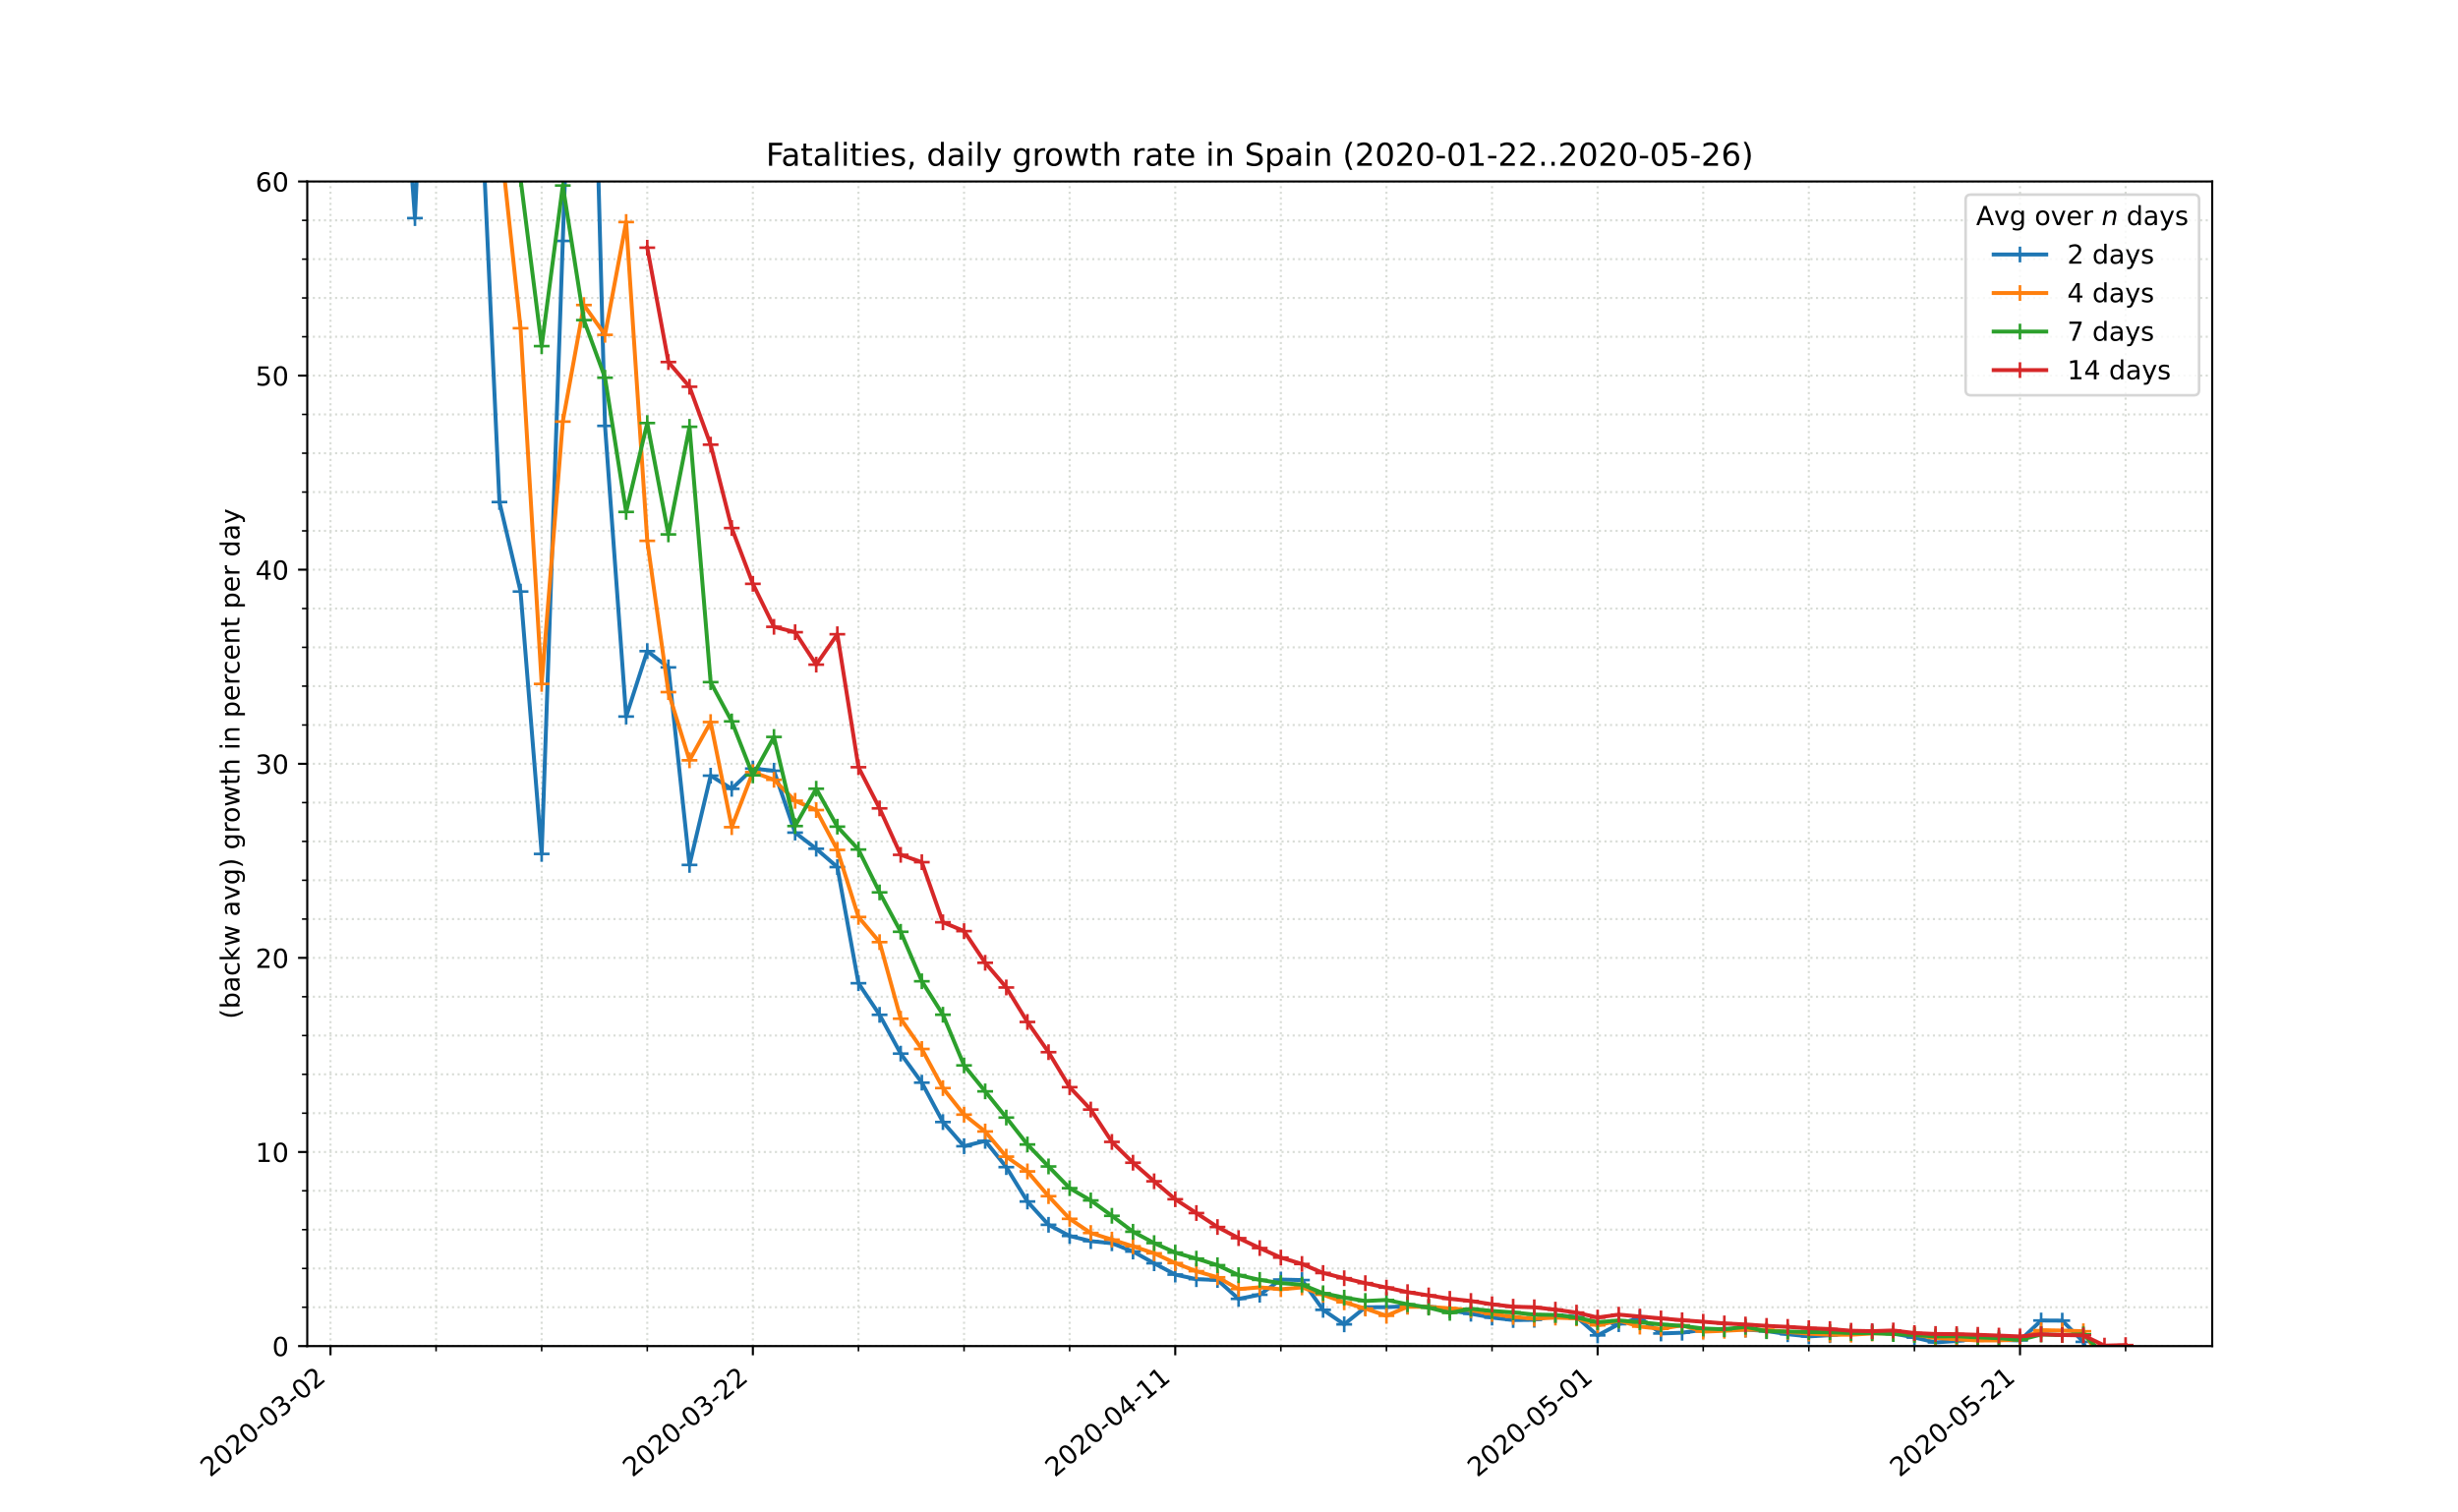<?xml version="1.0" encoding="utf-8" standalone="no"?>
<!DOCTYPE svg PUBLIC "-//W3C//DTD SVG 1.1//EN"
  "http://www.w3.org/Graphics/SVG/1.1/DTD/svg11.dtd">
<!-- Created with matplotlib (https://matplotlib.org/) -->
<svg height="576pt" version="1.1" viewBox="0 0 936 576" width="936pt" xmlns="http://www.w3.org/2000/svg" xmlns:xlink="http://www.w3.org/1999/xlink">
 <defs>
  <style type="text/css">
*{stroke-linecap:butt;stroke-linejoin:round;}
  </style>
 </defs>
 <g id="figure_1">
  <g id="patch_1">
   <path d="M 0 576 
L 936 576 
L 936 0 
L 0 0 
z
" style="fill:#ffffff;"/>
  </g>
  <g id="axes_1">
   <g id="patch_2">
    <path d="M 117 512.64 
L 842.4 512.64 
L 842.4 69.12 
L 117 69.12 
z
" style="fill:#ffffff;"/>
   </g>
   <g id="matplotlib.axis_1">
    <g id="xtick_1">
     <g id="line2d_1">
      <path clip-path="url(#p14c99db7ec)" d="M 125.846 512.64 
L 125.846 69.12 
" style="fill:none;stroke:#d8dcd6;stroke-dasharray:0.8,1.32;stroke-dashoffset:0;stroke-width:0.8;"/>
     </g>
     <g id="line2d_2">
      <defs>
       <path d="M 0 0 
L 0 3.5 
" id="m5a79c9d5ff" style="stroke:#000000;stroke-width:0.8;"/>
      </defs>
      <g>
       <use style="stroke:#000000;stroke-width:0.8;" x="125.846" xlink:href="#m5a79c9d5ff" y="512.64"/>
      </g>
     </g>
     <g id="text_1">
      <!-- 2020-03-02 -->
      <defs>
       <path d="M 19.188 8.297 
L 53.609 8.297 
L 53.609 0 
L 7.328 0 
L 7.328 8.297 
Q 12.938 14.109 22.625 23.891 
Q 32.328 33.688 34.812 36.531 
Q 39.547 41.844 41.422 45.531 
Q 43.312 49.219 43.312 52.781 
Q 43.312 58.594 39.234 62.25 
Q 35.156 65.922 28.609 65.922 
Q 23.969 65.922 18.812 64.312 
Q 13.672 62.703 7.812 59.422 
L 7.812 69.391 
Q 13.766 71.781 18.938 73 
Q 24.125 74.219 28.422 74.219 
Q 39.75 74.219 46.484 68.547 
Q 53.219 62.891 53.219 53.422 
Q 53.219 48.922 51.531 44.891 
Q 49.859 40.875 45.406 35.406 
Q 44.188 33.984 37.641 27.219 
Q 31.109 20.453 19.188 8.297 
z
" id="DejaVuSans-50"/>
       <path d="M 31.781 66.406 
Q 24.172 66.406 20.328 58.906 
Q 16.5 51.422 16.5 36.375 
Q 16.5 21.391 20.328 13.891 
Q 24.172 6.391 31.781 6.391 
Q 39.453 6.391 43.281 13.891 
Q 47.125 21.391 47.125 36.375 
Q 47.125 51.422 43.281 58.906 
Q 39.453 66.406 31.781 66.406 
z
M 31.781 74.219 
Q 44.047 74.219 50.516 64.516 
Q 56.984 54.828 56.984 36.375 
Q 56.984 17.969 50.516 8.266 
Q 44.047 -1.422 31.781 -1.422 
Q 19.531 -1.422 13.062 8.266 
Q 6.594 17.969 6.594 36.375 
Q 6.594 54.828 13.062 64.516 
Q 19.531 74.219 31.781 74.219 
z
" id="DejaVuSans-48"/>
       <path d="M 4.891 31.391 
L 31.203 31.391 
L 31.203 23.391 
L 4.891 23.391 
z
" id="DejaVuSans-45"/>
       <path d="M 40.578 39.312 
Q 47.656 37.797 51.625 33 
Q 55.609 28.219 55.609 21.188 
Q 55.609 10.406 48.188 4.484 
Q 40.766 -1.422 27.094 -1.422 
Q 22.516 -1.422 17.656 -0.516 
Q 12.797 0.391 7.625 2.203 
L 7.625 11.719 
Q 11.719 9.328 16.594 8.109 
Q 21.484 6.891 26.812 6.891 
Q 36.078 6.891 40.938 10.547 
Q 45.797 14.203 45.797 21.188 
Q 45.797 27.641 41.281 31.266 
Q 36.766 34.906 28.719 34.906 
L 20.219 34.906 
L 20.219 43.016 
L 29.109 43.016 
Q 36.375 43.016 40.234 45.922 
Q 44.094 48.828 44.094 54.297 
Q 44.094 59.906 40.109 62.906 
Q 36.141 65.922 28.719 65.922 
Q 24.656 65.922 20.016 65.031 
Q 15.375 64.156 9.812 62.312 
L 9.812 71.094 
Q 15.438 72.656 20.344 73.438 
Q 25.25 74.219 29.594 74.219 
Q 40.828 74.219 47.359 69.109 
Q 53.906 64.016 53.906 55.328 
Q 53.906 49.266 50.438 45.094 
Q 46.969 40.922 40.578 39.312 
z
" id="DejaVuSans-51"/>
      </defs>
      <g transform="translate(79.99 562.817)rotate(-40)scale(0.1 -0.1)">
       <use xlink:href="#DejaVuSans-50"/>
       <use x="63.623" xlink:href="#DejaVuSans-48"/>
       <use x="127.246" xlink:href="#DejaVuSans-50"/>
       <use x="190.869" xlink:href="#DejaVuSans-48"/>
       <use x="254.492" xlink:href="#DejaVuSans-45"/>
       <use x="290.576" xlink:href="#DejaVuSans-48"/>
       <use x="354.199" xlink:href="#DejaVuSans-51"/>
       <use x="417.822" xlink:href="#DejaVuSans-45"/>
       <use x="453.906" xlink:href="#DejaVuSans-48"/>
       <use x="517.529" xlink:href="#DejaVuSans-50"/>
      </g>
     </g>
    </g>
    <g id="xtick_2">
     <g id="line2d_3">
      <path clip-path="url(#p14c99db7ec)" d="M 286.689 512.64 
L 286.689 69.12 
" style="fill:none;stroke:#d8dcd6;stroke-dasharray:0.8,1.32;stroke-dashoffset:0;stroke-width:0.8;"/>
     </g>
     <g id="line2d_4">
      <g>
       <use style="stroke:#000000;stroke-width:0.8;" x="286.689" xlink:href="#m5a79c9d5ff" y="512.64"/>
      </g>
     </g>
     <g id="text_2">
      <!-- 2020-03-22 -->
      <g transform="translate(240.833 562.817)rotate(-40)scale(0.1 -0.1)">
       <use xlink:href="#DejaVuSans-50"/>
       <use x="63.623" xlink:href="#DejaVuSans-48"/>
       <use x="127.246" xlink:href="#DejaVuSans-50"/>
       <use x="190.869" xlink:href="#DejaVuSans-48"/>
       <use x="254.492" xlink:href="#DejaVuSans-45"/>
       <use x="290.576" xlink:href="#DejaVuSans-48"/>
       <use x="354.199" xlink:href="#DejaVuSans-51"/>
       <use x="417.822" xlink:href="#DejaVuSans-45"/>
       <use x="453.906" xlink:href="#DejaVuSans-50"/>
       <use x="517.529" xlink:href="#DejaVuSans-50"/>
      </g>
     </g>
    </g>
    <g id="xtick_3">
     <g id="line2d_5">
      <path clip-path="url(#p14c99db7ec)" d="M 447.531 512.64 
L 447.531 69.12 
" style="fill:none;stroke:#d8dcd6;stroke-dasharray:0.8,1.32;stroke-dashoffset:0;stroke-width:0.8;"/>
     </g>
     <g id="line2d_6">
      <g>
       <use style="stroke:#000000;stroke-width:0.8;" x="447.531" xlink:href="#m5a79c9d5ff" y="512.64"/>
      </g>
     </g>
     <g id="text_3">
      <!-- 2020-04-11 -->
      <defs>
       <path d="M 37.797 64.312 
L 12.891 25.391 
L 37.797 25.391 
z
M 35.203 72.906 
L 47.609 72.906 
L 47.609 25.391 
L 58.016 25.391 
L 58.016 17.188 
L 47.609 17.188 
L 47.609 0 
L 37.797 0 
L 37.797 17.188 
L 4.891 17.188 
L 4.891 26.703 
z
" id="DejaVuSans-52"/>
       <path d="M 12.406 8.297 
L 28.516 8.297 
L 28.516 63.922 
L 10.984 60.406 
L 10.984 69.391 
L 28.422 72.906 
L 38.281 72.906 
L 38.281 8.297 
L 54.391 8.297 
L 54.391 0 
L 12.406 0 
z
" id="DejaVuSans-49"/>
      </defs>
      <g transform="translate(401.676 562.817)rotate(-40)scale(0.1 -0.1)">
       <use xlink:href="#DejaVuSans-50"/>
       <use x="63.623" xlink:href="#DejaVuSans-48"/>
       <use x="127.246" xlink:href="#DejaVuSans-50"/>
       <use x="190.869" xlink:href="#DejaVuSans-48"/>
       <use x="254.492" xlink:href="#DejaVuSans-45"/>
       <use x="290.576" xlink:href="#DejaVuSans-48"/>
       <use x="354.199" xlink:href="#DejaVuSans-52"/>
       <use x="417.822" xlink:href="#DejaVuSans-45"/>
       <use x="453.906" xlink:href="#DejaVuSans-49"/>
       <use x="517.529" xlink:href="#DejaVuSans-49"/>
      </g>
     </g>
    </g>
    <g id="xtick_4">
     <g id="line2d_7">
      <path clip-path="url(#p14c99db7ec)" d="M 608.374 512.64 
L 608.374 69.12 
" style="fill:none;stroke:#d8dcd6;stroke-dasharray:0.8,1.32;stroke-dashoffset:0;stroke-width:0.8;"/>
     </g>
     <g id="line2d_8">
      <g>
       <use style="stroke:#000000;stroke-width:0.8;" x="608.374" xlink:href="#m5a79c9d5ff" y="512.64"/>
      </g>
     </g>
     <g id="text_4">
      <!-- 2020-05-01 -->
      <defs>
       <path d="M 10.797 72.906 
L 49.516 72.906 
L 49.516 64.594 
L 19.828 64.594 
L 19.828 46.734 
Q 21.969 47.469 24.109 47.828 
Q 26.266 48.188 28.422 48.188 
Q 40.625 48.188 47.75 41.5 
Q 54.891 34.812 54.891 23.391 
Q 54.891 11.625 47.562 5.094 
Q 40.234 -1.422 26.906 -1.422 
Q 22.312 -1.422 17.547 -0.641 
Q 12.797 0.141 7.719 1.703 
L 7.719 11.625 
Q 12.109 9.234 16.797 8.062 
Q 21.484 6.891 26.703 6.891 
Q 35.156 6.891 40.078 11.328 
Q 45.016 15.766 45.016 23.391 
Q 45.016 31 40.078 35.438 
Q 35.156 39.891 26.703 39.891 
Q 22.75 39.891 18.812 39.016 
Q 14.891 38.141 10.797 36.281 
z
" id="DejaVuSans-53"/>
      </defs>
      <g transform="translate(562.518 562.817)rotate(-40)scale(0.1 -0.1)">
       <use xlink:href="#DejaVuSans-50"/>
       <use x="63.623" xlink:href="#DejaVuSans-48"/>
       <use x="127.246" xlink:href="#DejaVuSans-50"/>
       <use x="190.869" xlink:href="#DejaVuSans-48"/>
       <use x="254.492" xlink:href="#DejaVuSans-45"/>
       <use x="290.576" xlink:href="#DejaVuSans-48"/>
       <use x="354.199" xlink:href="#DejaVuSans-53"/>
       <use x="417.822" xlink:href="#DejaVuSans-45"/>
       <use x="453.906" xlink:href="#DejaVuSans-48"/>
       <use x="517.529" xlink:href="#DejaVuSans-49"/>
      </g>
     </g>
    </g>
    <g id="xtick_5">
     <g id="line2d_9">
      <path clip-path="url(#p14c99db7ec)" d="M 769.217 512.64 
L 769.217 69.12 
" style="fill:none;stroke:#d8dcd6;stroke-dasharray:0.8,1.32;stroke-dashoffset:0;stroke-width:0.8;"/>
     </g>
     <g id="line2d_10">
      <g>
       <use style="stroke:#000000;stroke-width:0.8;" x="769.217" xlink:href="#m5a79c9d5ff" y="512.64"/>
      </g>
     </g>
     <g id="text_5">
      <!-- 2020-05-21 -->
      <g transform="translate(723.361 562.817)rotate(-40)scale(0.1 -0.1)">
       <use xlink:href="#DejaVuSans-50"/>
       <use x="63.623" xlink:href="#DejaVuSans-48"/>
       <use x="127.246" xlink:href="#DejaVuSans-50"/>
       <use x="190.869" xlink:href="#DejaVuSans-48"/>
       <use x="254.492" xlink:href="#DejaVuSans-45"/>
       <use x="290.576" xlink:href="#DejaVuSans-48"/>
       <use x="354.199" xlink:href="#DejaVuSans-53"/>
       <use x="417.822" xlink:href="#DejaVuSans-45"/>
       <use x="453.906" xlink:href="#DejaVuSans-50"/>
       <use x="517.529" xlink:href="#DejaVuSans-49"/>
      </g>
     </g>
    </g>
    <g id="xtick_6">
     <g id="line2d_11">
      <path clip-path="url(#p14c99db7ec)" d="M 166.057 512.64 
L 166.057 69.12 
" style="fill:none;stroke:#d8dcd6;stroke-dasharray:0.8,1.32;stroke-dashoffset:0;stroke-width:0.8;"/>
     </g>
     <g id="line2d_12">
      <defs>
       <path d="M 0 0 
L 0 2 
" id="mee51387e37" style="stroke:#000000;stroke-width:0.6;"/>
      </defs>
      <g>
       <use style="stroke:#000000;stroke-width:0.6;" x="166.057" xlink:href="#mee51387e37" y="512.64"/>
      </g>
     </g>
    </g>
    <g id="xtick_7">
     <g id="line2d_13">
      <path clip-path="url(#p14c99db7ec)" d="M 206.268 512.64 
L 206.268 69.12 
" style="fill:none;stroke:#d8dcd6;stroke-dasharray:0.8,1.32;stroke-dashoffset:0;stroke-width:0.8;"/>
     </g>
     <g id="line2d_14">
      <g>
       <use style="stroke:#000000;stroke-width:0.6;" x="206.268" xlink:href="#mee51387e37" y="512.64"/>
      </g>
     </g>
    </g>
    <g id="xtick_8">
     <g id="line2d_15">
      <path clip-path="url(#p14c99db7ec)" d="M 246.478 512.64 
L 246.478 69.12 
" style="fill:none;stroke:#d8dcd6;stroke-dasharray:0.8,1.32;stroke-dashoffset:0;stroke-width:0.8;"/>
     </g>
     <g id="line2d_16">
      <g>
       <use style="stroke:#000000;stroke-width:0.6;" x="246.478" xlink:href="#mee51387e37" y="512.64"/>
      </g>
     </g>
    </g>
    <g id="xtick_9">
     <g id="line2d_17">
      <path clip-path="url(#p14c99db7ec)" d="M 326.9 512.64 
L 326.9 69.12 
" style="fill:none;stroke:#d8dcd6;stroke-dasharray:0.8,1.32;stroke-dashoffset:0;stroke-width:0.8;"/>
     </g>
     <g id="line2d_18">
      <g>
       <use style="stroke:#000000;stroke-width:0.6;" x="326.9" xlink:href="#mee51387e37" y="512.64"/>
      </g>
     </g>
    </g>
    <g id="xtick_10">
     <g id="line2d_19">
      <path clip-path="url(#p14c99db7ec)" d="M 367.11 512.64 
L 367.11 69.12 
" style="fill:none;stroke:#d8dcd6;stroke-dasharray:0.8,1.32;stroke-dashoffset:0;stroke-width:0.8;"/>
     </g>
     <g id="line2d_20">
      <g>
       <use style="stroke:#000000;stroke-width:0.6;" x="367.11" xlink:href="#mee51387e37" y="512.64"/>
      </g>
     </g>
    </g>
    <g id="xtick_11">
     <g id="line2d_21">
      <path clip-path="url(#p14c99db7ec)" d="M 407.321 512.64 
L 407.321 69.12 
" style="fill:none;stroke:#d8dcd6;stroke-dasharray:0.8,1.32;stroke-dashoffset:0;stroke-width:0.8;"/>
     </g>
     <g id="line2d_22">
      <g>
       <use style="stroke:#000000;stroke-width:0.6;" x="407.321" xlink:href="#mee51387e37" y="512.64"/>
      </g>
     </g>
    </g>
    <g id="xtick_12">
     <g id="line2d_23">
      <path clip-path="url(#p14c99db7ec)" d="M 487.742 512.64 
L 487.742 69.12 
" style="fill:none;stroke:#d8dcd6;stroke-dasharray:0.8,1.32;stroke-dashoffset:0;stroke-width:0.8;"/>
     </g>
     <g id="line2d_24">
      <g>
       <use style="stroke:#000000;stroke-width:0.6;" x="487.742" xlink:href="#mee51387e37" y="512.64"/>
      </g>
     </g>
    </g>
    <g id="xtick_13">
     <g id="line2d_25">
      <path clip-path="url(#p14c99db7ec)" d="M 527.953 512.64 
L 527.953 69.12 
" style="fill:none;stroke:#d8dcd6;stroke-dasharray:0.8,1.32;stroke-dashoffset:0;stroke-width:0.8;"/>
     </g>
     <g id="line2d_26">
      <g>
       <use style="stroke:#000000;stroke-width:0.6;" x="527.953" xlink:href="#mee51387e37" y="512.64"/>
      </g>
     </g>
    </g>
    <g id="xtick_14">
     <g id="line2d_27">
      <path clip-path="url(#p14c99db7ec)" d="M 568.163 512.64 
L 568.163 69.12 
" style="fill:none;stroke:#d8dcd6;stroke-dasharray:0.8,1.32;stroke-dashoffset:0;stroke-width:0.8;"/>
     </g>
     <g id="line2d_28">
      <g>
       <use style="stroke:#000000;stroke-width:0.6;" x="568.163" xlink:href="#mee51387e37" y="512.64"/>
      </g>
     </g>
    </g>
    <g id="xtick_15">
     <g id="line2d_29">
      <path clip-path="url(#p14c99db7ec)" d="M 648.585 512.64 
L 648.585 69.12 
" style="fill:none;stroke:#d8dcd6;stroke-dasharray:0.8,1.32;stroke-dashoffset:0;stroke-width:0.8;"/>
     </g>
     <g id="line2d_30">
      <g>
       <use style="stroke:#000000;stroke-width:0.6;" x="648.585" xlink:href="#mee51387e37" y="512.64"/>
      </g>
     </g>
    </g>
    <g id="xtick_16">
     <g id="line2d_31">
      <path clip-path="url(#p14c99db7ec)" d="M 688.795 512.64 
L 688.795 69.12 
" style="fill:none;stroke:#d8dcd6;stroke-dasharray:0.8,1.32;stroke-dashoffset:0;stroke-width:0.8;"/>
     </g>
     <g id="line2d_32">
      <g>
       <use style="stroke:#000000;stroke-width:0.6;" x="688.795" xlink:href="#mee51387e37" y="512.64"/>
      </g>
     </g>
    </g>
    <g id="xtick_17">
     <g id="line2d_33">
      <path clip-path="url(#p14c99db7ec)" d="M 729.006 512.64 
L 729.006 69.12 
" style="fill:none;stroke:#d8dcd6;stroke-dasharray:0.8,1.32;stroke-dashoffset:0;stroke-width:0.8;"/>
     </g>
     <g id="line2d_34">
      <g>
       <use style="stroke:#000000;stroke-width:0.6;" x="729.006" xlink:href="#mee51387e37" y="512.64"/>
      </g>
     </g>
    </g>
    <g id="xtick_18">
     <g id="line2d_35">
      <path clip-path="url(#p14c99db7ec)" d="M 809.427 512.64 
L 809.427 69.12 
" style="fill:none;stroke:#d8dcd6;stroke-dasharray:0.8,1.32;stroke-dashoffset:0;stroke-width:0.8;"/>
     </g>
     <g id="line2d_36">
      <g>
       <use style="stroke:#000000;stroke-width:0.6;" x="809.427" xlink:href="#mee51387e37" y="512.64"/>
      </g>
     </g>
    </g>
   </g>
   <g id="matplotlib.axis_2">
    <g id="ytick_1">
     <g id="line2d_37">
      <path clip-path="url(#p14c99db7ec)" d="M 117 512.64 
L 842.4 512.64 
" style="fill:none;stroke:#d8dcd6;stroke-dasharray:0.8,1.32;stroke-dashoffset:0;stroke-width:0.8;"/>
     </g>
     <g id="line2d_38">
      <defs>
       <path d="M 0 0 
L -3.5 0 
" id="m87d4094000" style="stroke:#000000;stroke-width:0.8;"/>
      </defs>
      <g>
       <use style="stroke:#000000;stroke-width:0.8;" x="117" xlink:href="#m87d4094000" y="512.64"/>
      </g>
     </g>
     <g id="text_6">
      <!-- 0 -->
      <g transform="translate(103.638 516.439)scale(0.1 -0.1)">
       <use xlink:href="#DejaVuSans-48"/>
      </g>
     </g>
    </g>
    <g id="ytick_2">
     <g id="line2d_39">
      <path clip-path="url(#p14c99db7ec)" d="M 117 438.72 
L 842.4 438.72 
" style="fill:none;stroke:#d8dcd6;stroke-dasharray:0.8,1.32;stroke-dashoffset:0;stroke-width:0.8;"/>
     </g>
     <g id="line2d_40">
      <g>
       <use style="stroke:#000000;stroke-width:0.8;" x="117" xlink:href="#m87d4094000" y="438.72"/>
      </g>
     </g>
     <g id="text_7">
      <!-- 10 -->
      <g transform="translate(97.275 442.519)scale(0.1 -0.1)">
       <use xlink:href="#DejaVuSans-49"/>
       <use x="63.623" xlink:href="#DejaVuSans-48"/>
      </g>
     </g>
    </g>
    <g id="ytick_3">
     <g id="line2d_41">
      <path clip-path="url(#p14c99db7ec)" d="M 117 364.8 
L 842.4 364.8 
" style="fill:none;stroke:#d8dcd6;stroke-dasharray:0.8,1.32;stroke-dashoffset:0;stroke-width:0.8;"/>
     </g>
     <g id="line2d_42">
      <g>
       <use style="stroke:#000000;stroke-width:0.8;" x="117" xlink:href="#m87d4094000" y="364.8"/>
      </g>
     </g>
     <g id="text_8">
      <!-- 20 -->
      <g transform="translate(97.275 368.599)scale(0.1 -0.1)">
       <use xlink:href="#DejaVuSans-50"/>
       <use x="63.623" xlink:href="#DejaVuSans-48"/>
      </g>
     </g>
    </g>
    <g id="ytick_4">
     <g id="line2d_43">
      <path clip-path="url(#p14c99db7ec)" d="M 117 290.88 
L 842.4 290.88 
" style="fill:none;stroke:#d8dcd6;stroke-dasharray:0.8,1.32;stroke-dashoffset:0;stroke-width:0.8;"/>
     </g>
     <g id="line2d_44">
      <g>
       <use style="stroke:#000000;stroke-width:0.8;" x="117" xlink:href="#m87d4094000" y="290.88"/>
      </g>
     </g>
     <g id="text_9">
      <!-- 30 -->
      <g transform="translate(97.275 294.679)scale(0.1 -0.1)">
       <use xlink:href="#DejaVuSans-51"/>
       <use x="63.623" xlink:href="#DejaVuSans-48"/>
      </g>
     </g>
    </g>
    <g id="ytick_5">
     <g id="line2d_45">
      <path clip-path="url(#p14c99db7ec)" d="M 117 216.96 
L 842.4 216.96 
" style="fill:none;stroke:#d8dcd6;stroke-dasharray:0.8,1.32;stroke-dashoffset:0;stroke-width:0.8;"/>
     </g>
     <g id="line2d_46">
      <g>
       <use style="stroke:#000000;stroke-width:0.8;" x="117" xlink:href="#m87d4094000" y="216.96"/>
      </g>
     </g>
     <g id="text_10">
      <!-- 40 -->
      <g transform="translate(97.275 220.759)scale(0.1 -0.1)">
       <use xlink:href="#DejaVuSans-52"/>
       <use x="63.623" xlink:href="#DejaVuSans-48"/>
      </g>
     </g>
    </g>
    <g id="ytick_6">
     <g id="line2d_47">
      <path clip-path="url(#p14c99db7ec)" d="M 117 143.04 
L 842.4 143.04 
" style="fill:none;stroke:#d8dcd6;stroke-dasharray:0.8,1.32;stroke-dashoffset:0;stroke-width:0.8;"/>
     </g>
     <g id="line2d_48">
      <g>
       <use style="stroke:#000000;stroke-width:0.8;" x="117" xlink:href="#m87d4094000" y="143.04"/>
      </g>
     </g>
     <g id="text_11">
      <!-- 50 -->
      <g transform="translate(97.275 146.839)scale(0.1 -0.1)">
       <use xlink:href="#DejaVuSans-53"/>
       <use x="63.623" xlink:href="#DejaVuSans-48"/>
      </g>
     </g>
    </g>
    <g id="ytick_7">
     <g id="line2d_49">
      <path clip-path="url(#p14c99db7ec)" d="M 117 69.12 
L 842.4 69.12 
" style="fill:none;stroke:#d8dcd6;stroke-dasharray:0.8,1.32;stroke-dashoffset:0;stroke-width:0.8;"/>
     </g>
     <g id="line2d_50">
      <g>
       <use style="stroke:#000000;stroke-width:0.8;" x="117" xlink:href="#m87d4094000" y="69.12"/>
      </g>
     </g>
     <g id="text_12">
      <!-- 60 -->
      <defs>
       <path d="M 33.016 40.375 
Q 26.375 40.375 22.484 35.828 
Q 18.609 31.297 18.609 23.391 
Q 18.609 15.531 22.484 10.953 
Q 26.375 6.391 33.016 6.391 
Q 39.656 6.391 43.531 10.953 
Q 47.406 15.531 47.406 23.391 
Q 47.406 31.297 43.531 35.828 
Q 39.656 40.375 33.016 40.375 
z
M 52.594 71.297 
L 52.594 62.312 
Q 48.875 64.062 45.094 64.984 
Q 41.312 65.922 37.594 65.922 
Q 27.828 65.922 22.672 59.328 
Q 17.531 52.734 16.797 39.406 
Q 19.672 43.656 24.016 45.922 
Q 28.375 48.188 33.594 48.188 
Q 44.578 48.188 50.953 41.516 
Q 57.328 34.859 57.328 23.391 
Q 57.328 12.156 50.688 5.359 
Q 44.047 -1.422 33.016 -1.422 
Q 20.359 -1.422 13.672 8.266 
Q 6.984 17.969 6.984 36.375 
Q 6.984 53.656 15.188 63.938 
Q 23.391 74.219 37.203 74.219 
Q 40.922 74.219 44.703 73.484 
Q 48.484 72.75 52.594 71.297 
z
" id="DejaVuSans-54"/>
      </defs>
      <g transform="translate(97.275 72.919)scale(0.1 -0.1)">
       <use xlink:href="#DejaVuSans-54"/>
       <use x="63.623" xlink:href="#DejaVuSans-48"/>
      </g>
     </g>
    </g>
    <g id="ytick_8">
     <g id="line2d_51">
      <path clip-path="url(#p14c99db7ec)" d="M 117 497.856 
L 842.4 497.856 
" style="fill:none;stroke:#d8dcd6;stroke-dasharray:0.8,1.32;stroke-dashoffset:0;stroke-width:0.8;"/>
     </g>
     <g id="line2d_52">
      <defs>
       <path d="M 0 0 
L -2 0 
" id="m4f2e392f04" style="stroke:#000000;stroke-width:0.6;"/>
      </defs>
      <g>
       <use style="stroke:#000000;stroke-width:0.6;" x="117" xlink:href="#m4f2e392f04" y="497.856"/>
      </g>
     </g>
    </g>
    <g id="ytick_9">
     <g id="line2d_53">
      <path clip-path="url(#p14c99db7ec)" d="M 117 483.072 
L 842.4 483.072 
" style="fill:none;stroke:#d8dcd6;stroke-dasharray:0.8,1.32;stroke-dashoffset:0;stroke-width:0.8;"/>
     </g>
     <g id="line2d_54">
      <g>
       <use style="stroke:#000000;stroke-width:0.6;" x="117" xlink:href="#m4f2e392f04" y="483.072"/>
      </g>
     </g>
    </g>
    <g id="ytick_10">
     <g id="line2d_55">
      <path clip-path="url(#p14c99db7ec)" d="M 117 468.288 
L 842.4 468.288 
" style="fill:none;stroke:#d8dcd6;stroke-dasharray:0.8,1.32;stroke-dashoffset:0;stroke-width:0.8;"/>
     </g>
     <g id="line2d_56">
      <g>
       <use style="stroke:#000000;stroke-width:0.6;" x="117" xlink:href="#m4f2e392f04" y="468.288"/>
      </g>
     </g>
    </g>
    <g id="ytick_11">
     <g id="line2d_57">
      <path clip-path="url(#p14c99db7ec)" d="M 117 453.504 
L 842.4 453.504 
" style="fill:none;stroke:#d8dcd6;stroke-dasharray:0.8,1.32;stroke-dashoffset:0;stroke-width:0.8;"/>
     </g>
     <g id="line2d_58">
      <g>
       <use style="stroke:#000000;stroke-width:0.6;" x="117" xlink:href="#m4f2e392f04" y="453.504"/>
      </g>
     </g>
    </g>
    <g id="ytick_12">
     <g id="line2d_59">
      <path clip-path="url(#p14c99db7ec)" d="M 117 423.936 
L 842.4 423.936 
" style="fill:none;stroke:#d8dcd6;stroke-dasharray:0.8,1.32;stroke-dashoffset:0;stroke-width:0.8;"/>
     </g>
     <g id="line2d_60">
      <g>
       <use style="stroke:#000000;stroke-width:0.6;" x="117" xlink:href="#m4f2e392f04" y="423.936"/>
      </g>
     </g>
    </g>
    <g id="ytick_13">
     <g id="line2d_61">
      <path clip-path="url(#p14c99db7ec)" d="M 117 409.152 
L 842.4 409.152 
" style="fill:none;stroke:#d8dcd6;stroke-dasharray:0.8,1.32;stroke-dashoffset:0;stroke-width:0.8;"/>
     </g>
     <g id="line2d_62">
      <g>
       <use style="stroke:#000000;stroke-width:0.6;" x="117" xlink:href="#m4f2e392f04" y="409.152"/>
      </g>
     </g>
    </g>
    <g id="ytick_14">
     <g id="line2d_63">
      <path clip-path="url(#p14c99db7ec)" d="M 117 394.368 
L 842.4 394.368 
" style="fill:none;stroke:#d8dcd6;stroke-dasharray:0.8,1.32;stroke-dashoffset:0;stroke-width:0.8;"/>
     </g>
     <g id="line2d_64">
      <g>
       <use style="stroke:#000000;stroke-width:0.6;" x="117" xlink:href="#m4f2e392f04" y="394.368"/>
      </g>
     </g>
    </g>
    <g id="ytick_15">
     <g id="line2d_65">
      <path clip-path="url(#p14c99db7ec)" d="M 117 379.584 
L 842.4 379.584 
" style="fill:none;stroke:#d8dcd6;stroke-dasharray:0.8,1.32;stroke-dashoffset:0;stroke-width:0.8;"/>
     </g>
     <g id="line2d_66">
      <g>
       <use style="stroke:#000000;stroke-width:0.6;" x="117" xlink:href="#m4f2e392f04" y="379.584"/>
      </g>
     </g>
    </g>
    <g id="ytick_16">
     <g id="line2d_67">
      <path clip-path="url(#p14c99db7ec)" d="M 117 350.016 
L 842.4 350.016 
" style="fill:none;stroke:#d8dcd6;stroke-dasharray:0.8,1.32;stroke-dashoffset:0;stroke-width:0.8;"/>
     </g>
     <g id="line2d_68">
      <g>
       <use style="stroke:#000000;stroke-width:0.6;" x="117" xlink:href="#m4f2e392f04" y="350.016"/>
      </g>
     </g>
    </g>
    <g id="ytick_17">
     <g id="line2d_69">
      <path clip-path="url(#p14c99db7ec)" d="M 117 335.232 
L 842.4 335.232 
" style="fill:none;stroke:#d8dcd6;stroke-dasharray:0.8,1.32;stroke-dashoffset:0;stroke-width:0.8;"/>
     </g>
     <g id="line2d_70">
      <g>
       <use style="stroke:#000000;stroke-width:0.6;" x="117" xlink:href="#m4f2e392f04" y="335.232"/>
      </g>
     </g>
    </g>
    <g id="ytick_18">
     <g id="line2d_71">
      <path clip-path="url(#p14c99db7ec)" d="M 117 320.448 
L 842.4 320.448 
" style="fill:none;stroke:#d8dcd6;stroke-dasharray:0.8,1.32;stroke-dashoffset:0;stroke-width:0.8;"/>
     </g>
     <g id="line2d_72">
      <g>
       <use style="stroke:#000000;stroke-width:0.6;" x="117" xlink:href="#m4f2e392f04" y="320.448"/>
      </g>
     </g>
    </g>
    <g id="ytick_19">
     <g id="line2d_73">
      <path clip-path="url(#p14c99db7ec)" d="M 117 305.664 
L 842.4 305.664 
" style="fill:none;stroke:#d8dcd6;stroke-dasharray:0.8,1.32;stroke-dashoffset:0;stroke-width:0.8;"/>
     </g>
     <g id="line2d_74">
      <g>
       <use style="stroke:#000000;stroke-width:0.6;" x="117" xlink:href="#m4f2e392f04" y="305.664"/>
      </g>
     </g>
    </g>
    <g id="ytick_20">
     <g id="line2d_75">
      <path clip-path="url(#p14c99db7ec)" d="M 117 276.096 
L 842.4 276.096 
" style="fill:none;stroke:#d8dcd6;stroke-dasharray:0.8,1.32;stroke-dashoffset:0;stroke-width:0.8;"/>
     </g>
     <g id="line2d_76">
      <g>
       <use style="stroke:#000000;stroke-width:0.6;" x="117" xlink:href="#m4f2e392f04" y="276.096"/>
      </g>
     </g>
    </g>
    <g id="ytick_21">
     <g id="line2d_77">
      <path clip-path="url(#p14c99db7ec)" d="M 117 261.312 
L 842.4 261.312 
" style="fill:none;stroke:#d8dcd6;stroke-dasharray:0.8,1.32;stroke-dashoffset:0;stroke-width:0.8;"/>
     </g>
     <g id="line2d_78">
      <g>
       <use style="stroke:#000000;stroke-width:0.6;" x="117" xlink:href="#m4f2e392f04" y="261.312"/>
      </g>
     </g>
    </g>
    <g id="ytick_22">
     <g id="line2d_79">
      <path clip-path="url(#p14c99db7ec)" d="M 117 246.528 
L 842.4 246.528 
" style="fill:none;stroke:#d8dcd6;stroke-dasharray:0.8,1.32;stroke-dashoffset:0;stroke-width:0.8;"/>
     </g>
     <g id="line2d_80">
      <g>
       <use style="stroke:#000000;stroke-width:0.6;" x="117" xlink:href="#m4f2e392f04" y="246.528"/>
      </g>
     </g>
    </g>
    <g id="ytick_23">
     <g id="line2d_81">
      <path clip-path="url(#p14c99db7ec)" d="M 117 231.744 
L 842.4 231.744 
" style="fill:none;stroke:#d8dcd6;stroke-dasharray:0.8,1.32;stroke-dashoffset:0;stroke-width:0.8;"/>
     </g>
     <g id="line2d_82">
      <g>
       <use style="stroke:#000000;stroke-width:0.6;" x="117" xlink:href="#m4f2e392f04" y="231.744"/>
      </g>
     </g>
    </g>
    <g id="ytick_24">
     <g id="line2d_83">
      <path clip-path="url(#p14c99db7ec)" d="M 117 202.176 
L 842.4 202.176 
" style="fill:none;stroke:#d8dcd6;stroke-dasharray:0.8,1.32;stroke-dashoffset:0;stroke-width:0.8;"/>
     </g>
     <g id="line2d_84">
      <g>
       <use style="stroke:#000000;stroke-width:0.6;" x="117" xlink:href="#m4f2e392f04" y="202.176"/>
      </g>
     </g>
    </g>
    <g id="ytick_25">
     <g id="line2d_85">
      <path clip-path="url(#p14c99db7ec)" d="M 117 187.392 
L 842.4 187.392 
" style="fill:none;stroke:#d8dcd6;stroke-dasharray:0.8,1.32;stroke-dashoffset:0;stroke-width:0.8;"/>
     </g>
     <g id="line2d_86">
      <g>
       <use style="stroke:#000000;stroke-width:0.6;" x="117" xlink:href="#m4f2e392f04" y="187.392"/>
      </g>
     </g>
    </g>
    <g id="ytick_26">
     <g id="line2d_87">
      <path clip-path="url(#p14c99db7ec)" d="M 117 172.608 
L 842.4 172.608 
" style="fill:none;stroke:#d8dcd6;stroke-dasharray:0.8,1.32;stroke-dashoffset:0;stroke-width:0.8;"/>
     </g>
     <g id="line2d_88">
      <g>
       <use style="stroke:#000000;stroke-width:0.6;" x="117" xlink:href="#m4f2e392f04" y="172.608"/>
      </g>
     </g>
    </g>
    <g id="ytick_27">
     <g id="line2d_89">
      <path clip-path="url(#p14c99db7ec)" d="M 117 157.824 
L 842.4 157.824 
" style="fill:none;stroke:#d8dcd6;stroke-dasharray:0.8,1.32;stroke-dashoffset:0;stroke-width:0.8;"/>
     </g>
     <g id="line2d_90">
      <g>
       <use style="stroke:#000000;stroke-width:0.6;" x="117" xlink:href="#m4f2e392f04" y="157.824"/>
      </g>
     </g>
    </g>
    <g id="ytick_28">
     <g id="line2d_91">
      <path clip-path="url(#p14c99db7ec)" d="M 117 128.256 
L 842.4 128.256 
" style="fill:none;stroke:#d8dcd6;stroke-dasharray:0.8,1.32;stroke-dashoffset:0;stroke-width:0.8;"/>
     </g>
     <g id="line2d_92">
      <g>
       <use style="stroke:#000000;stroke-width:0.6;" x="117" xlink:href="#m4f2e392f04" y="128.256"/>
      </g>
     </g>
    </g>
    <g id="ytick_29">
     <g id="line2d_93">
      <path clip-path="url(#p14c99db7ec)" d="M 117 113.472 
L 842.4 113.472 
" style="fill:none;stroke:#d8dcd6;stroke-dasharray:0.8,1.32;stroke-dashoffset:0;stroke-width:0.8;"/>
     </g>
     <g id="line2d_94">
      <g>
       <use style="stroke:#000000;stroke-width:0.6;" x="117" xlink:href="#m4f2e392f04" y="113.472"/>
      </g>
     </g>
    </g>
    <g id="ytick_30">
     <g id="line2d_95">
      <path clip-path="url(#p14c99db7ec)" d="M 117 98.688 
L 842.4 98.688 
" style="fill:none;stroke:#d8dcd6;stroke-dasharray:0.8,1.32;stroke-dashoffset:0;stroke-width:0.8;"/>
     </g>
     <g id="line2d_96">
      <g>
       <use style="stroke:#000000;stroke-width:0.6;" x="117" xlink:href="#m4f2e392f04" y="98.688"/>
      </g>
     </g>
    </g>
    <g id="ytick_31">
     <g id="line2d_97">
      <path clip-path="url(#p14c99db7ec)" d="M 117 83.904 
L 842.4 83.904 
" style="fill:none;stroke:#d8dcd6;stroke-dasharray:0.8,1.32;stroke-dashoffset:0;stroke-width:0.8;"/>
     </g>
     <g id="line2d_98">
      <g>
       <use style="stroke:#000000;stroke-width:0.6;" x="117" xlink:href="#m4f2e392f04" y="83.904"/>
      </g>
     </g>
    </g>
    <g id="text_13">
     <!-- (backw avg) growth in percent per day -->
     <defs>
      <path d="M 31 75.875 
Q 24.469 64.656 21.281 53.656 
Q 18.109 42.672 18.109 31.391 
Q 18.109 20.125 21.312 9.062 
Q 24.516 -2 31 -13.188 
L 23.188 -13.188 
Q 15.875 -1.703 12.234 9.375 
Q 8.594 20.453 8.594 31.391 
Q 8.594 42.281 12.203 53.312 
Q 15.828 64.359 23.188 75.875 
z
" id="DejaVuSans-40"/>
      <path d="M 48.688 27.297 
Q 48.688 37.203 44.609 42.844 
Q 40.531 48.484 33.406 48.484 
Q 26.266 48.484 22.188 42.844 
Q 18.109 37.203 18.109 27.297 
Q 18.109 17.391 22.188 11.75 
Q 26.266 6.109 33.406 6.109 
Q 40.531 6.109 44.609 11.75 
Q 48.688 17.391 48.688 27.297 
z
M 18.109 46.391 
Q 20.953 51.266 25.266 53.625 
Q 29.594 56 35.594 56 
Q 45.562 56 51.781 48.094 
Q 58.016 40.188 58.016 27.297 
Q 58.016 14.406 51.781 6.484 
Q 45.562 -1.422 35.594 -1.422 
Q 29.594 -1.422 25.266 0.953 
Q 20.953 3.328 18.109 8.203 
L 18.109 0 
L 9.078 0 
L 9.078 75.984 
L 18.109 75.984 
z
" id="DejaVuSans-98"/>
      <path d="M 34.281 27.484 
Q 23.391 27.484 19.188 25 
Q 14.984 22.516 14.984 16.5 
Q 14.984 11.719 18.141 8.906 
Q 21.297 6.109 26.703 6.109 
Q 34.188 6.109 38.703 11.406 
Q 43.219 16.703 43.219 25.484 
L 43.219 27.484 
z
M 52.203 31.203 
L 52.203 0 
L 43.219 0 
L 43.219 8.297 
Q 40.141 3.328 35.547 0.953 
Q 30.953 -1.422 24.312 -1.422 
Q 15.922 -1.422 10.953 3.297 
Q 6 8.016 6 15.922 
Q 6 25.141 12.172 29.828 
Q 18.359 34.516 30.609 34.516 
L 43.219 34.516 
L 43.219 35.406 
Q 43.219 41.609 39.141 45 
Q 35.062 48.391 27.688 48.391 
Q 23 48.391 18.547 47.266 
Q 14.109 46.141 10.016 43.891 
L 10.016 52.203 
Q 14.938 54.109 19.578 55.047 
Q 24.219 56 28.609 56 
Q 40.484 56 46.344 49.844 
Q 52.203 43.703 52.203 31.203 
z
" id="DejaVuSans-97"/>
      <path d="M 48.781 52.594 
L 48.781 44.188 
Q 44.969 46.297 41.141 47.344 
Q 37.312 48.391 33.406 48.391 
Q 24.656 48.391 19.812 42.844 
Q 14.984 37.312 14.984 27.297 
Q 14.984 17.281 19.812 11.734 
Q 24.656 6.203 33.406 6.203 
Q 37.312 6.203 41.141 7.25 
Q 44.969 8.297 48.781 10.406 
L 48.781 2.094 
Q 45.016 0.344 40.984 -0.531 
Q 36.969 -1.422 32.422 -1.422 
Q 20.062 -1.422 12.781 6.344 
Q 5.516 14.109 5.516 27.297 
Q 5.516 40.672 12.859 48.328 
Q 20.219 56 33.016 56 
Q 37.156 56 41.109 55.141 
Q 45.062 54.297 48.781 52.594 
z
" id="DejaVuSans-99"/>
      <path d="M 9.078 75.984 
L 18.109 75.984 
L 18.109 31.109 
L 44.922 54.688 
L 56.391 54.688 
L 27.391 29.109 
L 57.625 0 
L 45.906 0 
L 18.109 26.703 
L 18.109 0 
L 9.078 0 
z
" id="DejaVuSans-107"/>
      <path d="M 4.203 54.688 
L 13.188 54.688 
L 24.422 12.016 
L 35.594 54.688 
L 46.188 54.688 
L 57.422 12.016 
L 68.609 54.688 
L 77.594 54.688 
L 63.281 0 
L 52.688 0 
L 40.922 44.828 
L 29.109 0 
L 18.5 0 
z
" id="DejaVuSans-119"/>
      <path id="DejaVuSans-32"/>
      <path d="M 2.984 54.688 
L 12.5 54.688 
L 29.594 8.797 
L 46.688 54.688 
L 56.203 54.688 
L 35.688 0 
L 23.484 0 
z
" id="DejaVuSans-118"/>
      <path d="M 45.406 27.984 
Q 45.406 37.75 41.375 43.109 
Q 37.359 48.484 30.078 48.484 
Q 22.859 48.484 18.828 43.109 
Q 14.797 37.75 14.797 27.984 
Q 14.797 18.266 18.828 12.891 
Q 22.859 7.516 30.078 7.516 
Q 37.359 7.516 41.375 12.891 
Q 45.406 18.266 45.406 27.984 
z
M 54.391 6.781 
Q 54.391 -7.172 48.188 -13.984 
Q 42 -20.797 29.203 -20.797 
Q 24.469 -20.797 20.266 -20.094 
Q 16.062 -19.391 12.109 -17.922 
L 12.109 -9.188 
Q 16.062 -11.328 19.922 -12.344 
Q 23.781 -13.375 27.781 -13.375 
Q 36.625 -13.375 41.016 -8.766 
Q 45.406 -4.156 45.406 5.172 
L 45.406 9.625 
Q 42.625 4.781 38.281 2.391 
Q 33.938 0 27.875 0 
Q 17.828 0 11.672 7.656 
Q 5.516 15.328 5.516 27.984 
Q 5.516 40.672 11.672 48.328 
Q 17.828 56 27.875 56 
Q 33.938 56 38.281 53.609 
Q 42.625 51.219 45.406 46.391 
L 45.406 54.688 
L 54.391 54.688 
z
" id="DejaVuSans-103"/>
      <path d="M 8.016 75.875 
L 15.828 75.875 
Q 23.141 64.359 26.781 53.312 
Q 30.422 42.281 30.422 31.391 
Q 30.422 20.453 26.781 9.375 
Q 23.141 -1.703 15.828 -13.188 
L 8.016 -13.188 
Q 14.5 -2 17.703 9.062 
Q 20.906 20.125 20.906 31.391 
Q 20.906 42.672 17.703 53.656 
Q 14.5 64.656 8.016 75.875 
z
" id="DejaVuSans-41"/>
      <path d="M 41.109 46.297 
Q 39.594 47.172 37.812 47.578 
Q 36.031 48 33.891 48 
Q 26.266 48 22.188 43.047 
Q 18.109 38.094 18.109 28.812 
L 18.109 0 
L 9.078 0 
L 9.078 54.688 
L 18.109 54.688 
L 18.109 46.188 
Q 20.953 51.172 25.484 53.578 
Q 30.031 56 36.531 56 
Q 37.453 56 38.578 55.875 
Q 39.703 55.766 41.062 55.516 
z
" id="DejaVuSans-114"/>
      <path d="M 30.609 48.391 
Q 23.391 48.391 19.188 42.75 
Q 14.984 37.109 14.984 27.297 
Q 14.984 17.484 19.156 11.844 
Q 23.344 6.203 30.609 6.203 
Q 37.797 6.203 41.984 11.859 
Q 46.188 17.531 46.188 27.297 
Q 46.188 37.016 41.984 42.703 
Q 37.797 48.391 30.609 48.391 
z
M 30.609 56 
Q 42.328 56 49.016 48.375 
Q 55.719 40.766 55.719 27.297 
Q 55.719 13.875 49.016 6.219 
Q 42.328 -1.422 30.609 -1.422 
Q 18.844 -1.422 12.172 6.219 
Q 5.516 13.875 5.516 27.297 
Q 5.516 40.766 12.172 48.375 
Q 18.844 56 30.609 56 
z
" id="DejaVuSans-111"/>
      <path d="M 18.312 70.219 
L 18.312 54.688 
L 36.812 54.688 
L 36.812 47.703 
L 18.312 47.703 
L 18.312 18.016 
Q 18.312 11.328 20.141 9.422 
Q 21.969 7.516 27.594 7.516 
L 36.812 7.516 
L 36.812 0 
L 27.594 0 
Q 17.188 0 13.234 3.875 
Q 9.281 7.766 9.281 18.016 
L 9.281 47.703 
L 2.688 47.703 
L 2.688 54.688 
L 9.281 54.688 
L 9.281 70.219 
z
" id="DejaVuSans-116"/>
      <path d="M 54.891 33.016 
L 54.891 0 
L 45.906 0 
L 45.906 32.719 
Q 45.906 40.484 42.875 44.328 
Q 39.844 48.188 33.797 48.188 
Q 26.516 48.188 22.312 43.547 
Q 18.109 38.922 18.109 30.906 
L 18.109 0 
L 9.078 0 
L 9.078 75.984 
L 18.109 75.984 
L 18.109 46.188 
Q 21.344 51.125 25.703 53.562 
Q 30.078 56 35.797 56 
Q 45.219 56 50.047 50.172 
Q 54.891 44.344 54.891 33.016 
z
" id="DejaVuSans-104"/>
      <path d="M 9.422 54.688 
L 18.406 54.688 
L 18.406 0 
L 9.422 0 
z
M 9.422 75.984 
L 18.406 75.984 
L 18.406 64.594 
L 9.422 64.594 
z
" id="DejaVuSans-105"/>
      <path d="M 54.891 33.016 
L 54.891 0 
L 45.906 0 
L 45.906 32.719 
Q 45.906 40.484 42.875 44.328 
Q 39.844 48.188 33.797 48.188 
Q 26.516 48.188 22.312 43.547 
Q 18.109 38.922 18.109 30.906 
L 18.109 0 
L 9.078 0 
L 9.078 54.688 
L 18.109 54.688 
L 18.109 46.188 
Q 21.344 51.125 25.703 53.562 
Q 30.078 56 35.797 56 
Q 45.219 56 50.047 50.172 
Q 54.891 44.344 54.891 33.016 
z
" id="DejaVuSans-110"/>
      <path d="M 18.109 8.203 
L 18.109 -20.797 
L 9.078 -20.797 
L 9.078 54.688 
L 18.109 54.688 
L 18.109 46.391 
Q 20.953 51.266 25.266 53.625 
Q 29.594 56 35.594 56 
Q 45.562 56 51.781 48.094 
Q 58.016 40.188 58.016 27.297 
Q 58.016 14.406 51.781 6.484 
Q 45.562 -1.422 35.594 -1.422 
Q 29.594 -1.422 25.266 0.953 
Q 20.953 3.328 18.109 8.203 
z
M 48.688 27.297 
Q 48.688 37.203 44.609 42.844 
Q 40.531 48.484 33.406 48.484 
Q 26.266 48.484 22.188 42.844 
Q 18.109 37.203 18.109 27.297 
Q 18.109 17.391 22.188 11.75 
Q 26.266 6.109 33.406 6.109 
Q 40.531 6.109 44.609 11.75 
Q 48.688 17.391 48.688 27.297 
z
" id="DejaVuSans-112"/>
      <path d="M 56.203 29.594 
L 56.203 25.203 
L 14.891 25.203 
Q 15.484 15.922 20.484 11.062 
Q 25.484 6.203 34.422 6.203 
Q 39.594 6.203 44.453 7.469 
Q 49.312 8.734 54.109 11.281 
L 54.109 2.781 
Q 49.266 0.734 44.188 -0.344 
Q 39.109 -1.422 33.891 -1.422 
Q 20.797 -1.422 13.156 6.188 
Q 5.516 13.812 5.516 26.812 
Q 5.516 40.234 12.766 48.109 
Q 20.016 56 32.328 56 
Q 43.359 56 49.781 48.891 
Q 56.203 41.797 56.203 29.594 
z
M 47.219 32.234 
Q 47.125 39.594 43.094 43.984 
Q 39.062 48.391 32.422 48.391 
Q 24.906 48.391 20.391 44.141 
Q 15.875 39.891 15.188 32.172 
z
" id="DejaVuSans-101"/>
      <path d="M 45.406 46.391 
L 45.406 75.984 
L 54.391 75.984 
L 54.391 0 
L 45.406 0 
L 45.406 8.203 
Q 42.578 3.328 38.25 0.953 
Q 33.938 -1.422 27.875 -1.422 
Q 17.969 -1.422 11.734 6.484 
Q 5.516 14.406 5.516 27.297 
Q 5.516 40.188 11.734 48.094 
Q 17.969 56 27.875 56 
Q 33.938 56 38.25 53.625 
Q 42.578 51.266 45.406 46.391 
z
M 14.797 27.297 
Q 14.797 17.391 18.875 11.75 
Q 22.953 6.109 30.078 6.109 
Q 37.203 6.109 41.297 11.75 
Q 45.406 17.391 45.406 27.297 
Q 45.406 37.203 41.297 42.844 
Q 37.203 48.484 30.078 48.484 
Q 22.953 48.484 18.875 42.844 
Q 14.797 37.203 14.797 27.297 
z
" id="DejaVuSans-100"/>
      <path d="M 32.172 -5.078 
Q 28.375 -14.844 24.75 -17.812 
Q 21.141 -20.797 15.094 -20.797 
L 7.906 -20.797 
L 7.906 -13.281 
L 13.188 -13.281 
Q 16.891 -13.281 18.938 -11.516 
Q 21 -9.766 23.484 -3.219 
L 25.094 0.875 
L 2.984 54.688 
L 12.5 54.688 
L 29.594 11.922 
L 46.688 54.688 
L 56.203 54.688 
z
" id="DejaVuSans-121"/>
     </defs>
     <g transform="translate(91.195 388.09)rotate(-90)scale(0.1 -0.1)">
      <use xlink:href="#DejaVuSans-40"/>
      <use x="39.014" xlink:href="#DejaVuSans-98"/>
      <use x="102.49" xlink:href="#DejaVuSans-97"/>
      <use x="163.77" xlink:href="#DejaVuSans-99"/>
      <use x="218.75" xlink:href="#DejaVuSans-107"/>
      <use x="276.66" xlink:href="#DejaVuSans-119"/>
      <use x="358.447" xlink:href="#DejaVuSans-32"/>
      <use x="390.234" xlink:href="#DejaVuSans-97"/>
      <use x="451.514" xlink:href="#DejaVuSans-118"/>
      <use x="510.693" xlink:href="#DejaVuSans-103"/>
      <use x="574.17" xlink:href="#DejaVuSans-41"/>
      <use x="613.184" xlink:href="#DejaVuSans-32"/>
      <use x="644.971" xlink:href="#DejaVuSans-103"/>
      <use x="708.447" xlink:href="#DejaVuSans-114"/>
      <use x="747.311" xlink:href="#DejaVuSans-111"/>
      <use x="808.492" xlink:href="#DejaVuSans-119"/>
      <use x="890.279" xlink:href="#DejaVuSans-116"/>
      <use x="929.488" xlink:href="#DejaVuSans-104"/>
      <use x="992.867" xlink:href="#DejaVuSans-32"/>
      <use x="1024.654" xlink:href="#DejaVuSans-105"/>
      <use x="1052.438" xlink:href="#DejaVuSans-110"/>
      <use x="1115.816" xlink:href="#DejaVuSans-32"/>
      <use x="1147.604" xlink:href="#DejaVuSans-112"/>
      <use x="1211.08" xlink:href="#DejaVuSans-101"/>
      <use x="1272.604" xlink:href="#DejaVuSans-114"/>
      <use x="1311.467" xlink:href="#DejaVuSans-99"/>
      <use x="1366.447" xlink:href="#DejaVuSans-101"/>
      <use x="1427.971" xlink:href="#DejaVuSans-110"/>
      <use x="1491.35" xlink:href="#DejaVuSans-116"/>
      <use x="1530.559" xlink:href="#DejaVuSans-32"/>
      <use x="1562.346" xlink:href="#DejaVuSans-112"/>
      <use x="1625.822" xlink:href="#DejaVuSans-101"/>
      <use x="1687.346" xlink:href="#DejaVuSans-114"/>
      <use x="1728.459" xlink:href="#DejaVuSans-32"/>
      <use x="1760.246" xlink:href="#DejaVuSans-100"/>
      <use x="1823.723" xlink:href="#DejaVuSans-97"/>
      <use x="1885.002" xlink:href="#DejaVuSans-121"/>
     </g>
    </g>
   </g>
   <g id="line2d_99">
    <path clip-path="url(#p14c99db7ec)" d="M 151.955 -1 
L 158.015 83.062 
L 161.754 -1 
M 181.126 -1 
L 182.141 14.922 
L 190.183 191.191 
L 198.225 225.291 
L 206.268 325.204 
L 214.31 91.752 
L 217.528 -1 
M 226.051 -1 
L 230.394 162.195 
L 238.436 272.896 
L 246.478 247.972 
L 254.52 254.156 
L 262.563 329.402 
L 270.605 295.395 
L 278.647 300.416 
L 286.689 292.7 
L 294.731 293.52 
L 302.773 317.084 
L 310.815 323.237 
L 318.857 330.212 
L 326.9 374.453 
L 334.942 386.488 
L 342.984 401.26 
L 351.026 412.313 
L 359.068 427.323 
L 367.11 436.518 
L 375.152 434.501 
L 383.194 444.477 
L 391.237 457.579 
L 399.279 466.455 
L 407.321 470.704 
L 415.363 472.67 
L 423.405 473.479 
L 431.447 476.623 
L 439.489 481.105 
L 447.531 485.41 
L 455.574 487.154 
L 463.616 487.473 
L 471.658 494.667 
L 479.7 493.082 
L 487.742 487.303 
L 495.784 487.503 
L 503.826 498.838 
L 511.869 504.353 
L 519.911 497.869 
L 527.953 497.808 
L 535.995 497.464 
L 544.037 497.597 
L 552.079 499.031 
L 560.121 500.315 
L 568.163 501.791 
L 576.206 502.717 
L 584.248 502.635 
L 592.29 500.885 
L 600.332 501.537 
L 608.374 508.571 
L 616.416 504.299 
L 624.458 501.861 
L 632.5 507.826 
L 640.543 507.552 
L 648.585 506.43 
L 656.627 506.075 
L 664.669 506.349 
L 672.711 506.878 
L 680.753 508.128 
L 688.795 508.936 
L 696.837 508.5 
L 704.88 507.681 
L 712.922 507.155 
L 720.964 507.815 
L 729.006 509.373 
L 737.048 511.241 
L 745.09 510.685 
L 753.132 509.763 
L 761.175 510.256 
L 769.217 510.488 
L 777.259 502.897 
L 785.301 502.941 
L 793.343 511.041 
L 801.385 536.8 
L 809.427 533.965 
" style="fill:none;stroke:#1f77b4;stroke-linecap:square;stroke-width:1.5;"/>
    <defs>
     <path d="M -3 0 
L 3 0 
M 0 3 
L 0 -3 
" id="m3f6da5cc55" style="stroke:#1f77b4;"/>
    </defs>
    <g clip-path="url(#p14c99db7ec)">
     <use style="fill:#1f77b4;stroke:#1f77b4;" x="151.955" xlink:href="#m3f6da5cc55" y="-1"/>
     <use style="fill:#1f77b4;stroke:#1f77b4;" x="158.015" xlink:href="#m3f6da5cc55" y="83.062"/>
     <use style="fill:#1f77b4;stroke:#1f77b4;" x="161.754" xlink:href="#m3f6da5cc55" y="-1"/>
     <use style="fill:#1f77b4;stroke:#1f77b4;" x="181.126" xlink:href="#m3f6da5cc55" y="-1"/>
     <use style="fill:#1f77b4;stroke:#1f77b4;" x="182.141" xlink:href="#m3f6da5cc55" y="14.922"/>
     <use style="fill:#1f77b4;stroke:#1f77b4;" x="190.183" xlink:href="#m3f6da5cc55" y="191.191"/>
     <use style="fill:#1f77b4;stroke:#1f77b4;" x="198.225" xlink:href="#m3f6da5cc55" y="225.291"/>
     <use style="fill:#1f77b4;stroke:#1f77b4;" x="206.268" xlink:href="#m3f6da5cc55" y="325.204"/>
     <use style="fill:#1f77b4;stroke:#1f77b4;" x="214.31" xlink:href="#m3f6da5cc55" y="91.752"/>
     <use style="fill:#1f77b4;stroke:#1f77b4;" x="217.528" xlink:href="#m3f6da5cc55" y="-1"/>
     <use style="fill:#1f77b4;stroke:#1f77b4;" x="226.051" xlink:href="#m3f6da5cc55" y="-1"/>
     <use style="fill:#1f77b4;stroke:#1f77b4;" x="230.394" xlink:href="#m3f6da5cc55" y="162.195"/>
     <use style="fill:#1f77b4;stroke:#1f77b4;" x="238.436" xlink:href="#m3f6da5cc55" y="272.896"/>
     <use style="fill:#1f77b4;stroke:#1f77b4;" x="246.478" xlink:href="#m3f6da5cc55" y="247.972"/>
     <use style="fill:#1f77b4;stroke:#1f77b4;" x="254.52" xlink:href="#m3f6da5cc55" y="254.156"/>
     <use style="fill:#1f77b4;stroke:#1f77b4;" x="262.563" xlink:href="#m3f6da5cc55" y="329.402"/>
     <use style="fill:#1f77b4;stroke:#1f77b4;" x="270.605" xlink:href="#m3f6da5cc55" y="295.395"/>
     <use style="fill:#1f77b4;stroke:#1f77b4;" x="278.647" xlink:href="#m3f6da5cc55" y="300.416"/>
     <use style="fill:#1f77b4;stroke:#1f77b4;" x="286.689" xlink:href="#m3f6da5cc55" y="292.7"/>
     <use style="fill:#1f77b4;stroke:#1f77b4;" x="294.731" xlink:href="#m3f6da5cc55" y="293.52"/>
     <use style="fill:#1f77b4;stroke:#1f77b4;" x="302.773" xlink:href="#m3f6da5cc55" y="317.084"/>
     <use style="fill:#1f77b4;stroke:#1f77b4;" x="310.815" xlink:href="#m3f6da5cc55" y="323.237"/>
     <use style="fill:#1f77b4;stroke:#1f77b4;" x="318.857" xlink:href="#m3f6da5cc55" y="330.212"/>
     <use style="fill:#1f77b4;stroke:#1f77b4;" x="326.9" xlink:href="#m3f6da5cc55" y="374.453"/>
     <use style="fill:#1f77b4;stroke:#1f77b4;" x="334.942" xlink:href="#m3f6da5cc55" y="386.488"/>
     <use style="fill:#1f77b4;stroke:#1f77b4;" x="342.984" xlink:href="#m3f6da5cc55" y="401.26"/>
     <use style="fill:#1f77b4;stroke:#1f77b4;" x="351.026" xlink:href="#m3f6da5cc55" y="412.313"/>
     <use style="fill:#1f77b4;stroke:#1f77b4;" x="359.068" xlink:href="#m3f6da5cc55" y="427.323"/>
     <use style="fill:#1f77b4;stroke:#1f77b4;" x="367.11" xlink:href="#m3f6da5cc55" y="436.518"/>
     <use style="fill:#1f77b4;stroke:#1f77b4;" x="375.152" xlink:href="#m3f6da5cc55" y="434.501"/>
     <use style="fill:#1f77b4;stroke:#1f77b4;" x="383.194" xlink:href="#m3f6da5cc55" y="444.477"/>
     <use style="fill:#1f77b4;stroke:#1f77b4;" x="391.237" xlink:href="#m3f6da5cc55" y="457.579"/>
     <use style="fill:#1f77b4;stroke:#1f77b4;" x="399.279" xlink:href="#m3f6da5cc55" y="466.455"/>
     <use style="fill:#1f77b4;stroke:#1f77b4;" x="407.321" xlink:href="#m3f6da5cc55" y="470.704"/>
     <use style="fill:#1f77b4;stroke:#1f77b4;" x="415.363" xlink:href="#m3f6da5cc55" y="472.67"/>
     <use style="fill:#1f77b4;stroke:#1f77b4;" x="423.405" xlink:href="#m3f6da5cc55" y="473.479"/>
     <use style="fill:#1f77b4;stroke:#1f77b4;" x="431.447" xlink:href="#m3f6da5cc55" y="476.623"/>
     <use style="fill:#1f77b4;stroke:#1f77b4;" x="439.489" xlink:href="#m3f6da5cc55" y="481.105"/>
     <use style="fill:#1f77b4;stroke:#1f77b4;" x="447.531" xlink:href="#m3f6da5cc55" y="485.41"/>
     <use style="fill:#1f77b4;stroke:#1f77b4;" x="455.574" xlink:href="#m3f6da5cc55" y="487.154"/>
     <use style="fill:#1f77b4;stroke:#1f77b4;" x="463.616" xlink:href="#m3f6da5cc55" y="487.473"/>
     <use style="fill:#1f77b4;stroke:#1f77b4;" x="471.658" xlink:href="#m3f6da5cc55" y="494.667"/>
     <use style="fill:#1f77b4;stroke:#1f77b4;" x="479.7" xlink:href="#m3f6da5cc55" y="493.082"/>
     <use style="fill:#1f77b4;stroke:#1f77b4;" x="487.742" xlink:href="#m3f6da5cc55" y="487.303"/>
     <use style="fill:#1f77b4;stroke:#1f77b4;" x="495.784" xlink:href="#m3f6da5cc55" y="487.503"/>
     <use style="fill:#1f77b4;stroke:#1f77b4;" x="503.826" xlink:href="#m3f6da5cc55" y="498.838"/>
     <use style="fill:#1f77b4;stroke:#1f77b4;" x="511.869" xlink:href="#m3f6da5cc55" y="504.353"/>
     <use style="fill:#1f77b4;stroke:#1f77b4;" x="519.911" xlink:href="#m3f6da5cc55" y="497.869"/>
     <use style="fill:#1f77b4;stroke:#1f77b4;" x="527.953" xlink:href="#m3f6da5cc55" y="497.808"/>
     <use style="fill:#1f77b4;stroke:#1f77b4;" x="535.995" xlink:href="#m3f6da5cc55" y="497.464"/>
     <use style="fill:#1f77b4;stroke:#1f77b4;" x="544.037" xlink:href="#m3f6da5cc55" y="497.597"/>
     <use style="fill:#1f77b4;stroke:#1f77b4;" x="552.079" xlink:href="#m3f6da5cc55" y="499.031"/>
     <use style="fill:#1f77b4;stroke:#1f77b4;" x="560.121" xlink:href="#m3f6da5cc55" y="500.315"/>
     <use style="fill:#1f77b4;stroke:#1f77b4;" x="568.163" xlink:href="#m3f6da5cc55" y="501.791"/>
     <use style="fill:#1f77b4;stroke:#1f77b4;" x="576.206" xlink:href="#m3f6da5cc55" y="502.717"/>
     <use style="fill:#1f77b4;stroke:#1f77b4;" x="584.248" xlink:href="#m3f6da5cc55" y="502.635"/>
     <use style="fill:#1f77b4;stroke:#1f77b4;" x="592.29" xlink:href="#m3f6da5cc55" y="500.885"/>
     <use style="fill:#1f77b4;stroke:#1f77b4;" x="600.332" xlink:href="#m3f6da5cc55" y="501.537"/>
     <use style="fill:#1f77b4;stroke:#1f77b4;" x="608.374" xlink:href="#m3f6da5cc55" y="508.571"/>
     <use style="fill:#1f77b4;stroke:#1f77b4;" x="616.416" xlink:href="#m3f6da5cc55" y="504.299"/>
     <use style="fill:#1f77b4;stroke:#1f77b4;" x="624.458" xlink:href="#m3f6da5cc55" y="501.861"/>
     <use style="fill:#1f77b4;stroke:#1f77b4;" x="632.5" xlink:href="#m3f6da5cc55" y="507.826"/>
     <use style="fill:#1f77b4;stroke:#1f77b4;" x="640.543" xlink:href="#m3f6da5cc55" y="507.552"/>
     <use style="fill:#1f77b4;stroke:#1f77b4;" x="648.585" xlink:href="#m3f6da5cc55" y="506.43"/>
     <use style="fill:#1f77b4;stroke:#1f77b4;" x="656.627" xlink:href="#m3f6da5cc55" y="506.075"/>
     <use style="fill:#1f77b4;stroke:#1f77b4;" x="664.669" xlink:href="#m3f6da5cc55" y="506.349"/>
     <use style="fill:#1f77b4;stroke:#1f77b4;" x="672.711" xlink:href="#m3f6da5cc55" y="506.878"/>
     <use style="fill:#1f77b4;stroke:#1f77b4;" x="680.753" xlink:href="#m3f6da5cc55" y="508.128"/>
     <use style="fill:#1f77b4;stroke:#1f77b4;" x="688.795" xlink:href="#m3f6da5cc55" y="508.936"/>
     <use style="fill:#1f77b4;stroke:#1f77b4;" x="696.837" xlink:href="#m3f6da5cc55" y="508.5"/>
     <use style="fill:#1f77b4;stroke:#1f77b4;" x="704.88" xlink:href="#m3f6da5cc55" y="507.681"/>
     <use style="fill:#1f77b4;stroke:#1f77b4;" x="712.922" xlink:href="#m3f6da5cc55" y="507.155"/>
     <use style="fill:#1f77b4;stroke:#1f77b4;" x="720.964" xlink:href="#m3f6da5cc55" y="507.815"/>
     <use style="fill:#1f77b4;stroke:#1f77b4;" x="729.006" xlink:href="#m3f6da5cc55" y="509.373"/>
     <use style="fill:#1f77b4;stroke:#1f77b4;" x="737.048" xlink:href="#m3f6da5cc55" y="511.241"/>
     <use style="fill:#1f77b4;stroke:#1f77b4;" x="745.09" xlink:href="#m3f6da5cc55" y="510.685"/>
     <use style="fill:#1f77b4;stroke:#1f77b4;" x="753.132" xlink:href="#m3f6da5cc55" y="509.763"/>
     <use style="fill:#1f77b4;stroke:#1f77b4;" x="761.175" xlink:href="#m3f6da5cc55" y="510.256"/>
     <use style="fill:#1f77b4;stroke:#1f77b4;" x="769.217" xlink:href="#m3f6da5cc55" y="510.488"/>
     <use style="fill:#1f77b4;stroke:#1f77b4;" x="777.259" xlink:href="#m3f6da5cc55" y="502.897"/>
     <use style="fill:#1f77b4;stroke:#1f77b4;" x="785.301" xlink:href="#m3f6da5cc55" y="502.941"/>
     <use style="fill:#1f77b4;stroke:#1f77b4;" x="793.343" xlink:href="#m3f6da5cc55" y="511.041"/>
     <use style="fill:#1f77b4;stroke:#1f77b4;" x="801.385" xlink:href="#m3f6da5cc55" y="536.8"/>
     <use style="fill:#1f77b4;stroke:#1f77b4;" x="809.427" xlink:href="#m3f6da5cc55" y="533.965"/>
    </g>
   </g>
   <g id="line2d_100">
    <path clip-path="url(#p14c99db7ec)" d="M 185.656 -1 
L 190.183 49.475 
L 198.225 125.005 
L 206.268 260.459 
L 214.31 160.562 
L 222.352 116.166 
L 230.394 127.525 
L 238.436 84.553 
L 246.478 205.962 
L 254.52 263.571 
L 262.563 289.548 
L 270.605 274.993 
L 278.647 315.021 
L 286.689 294.048 
L 294.731 296.974 
L 302.773 304.97 
L 310.815 308.496 
L 318.857 323.671 
L 326.9 349.208 
L 334.942 358.793 
L 342.984 387.961 
L 351.026 399.498 
L 359.068 414.393 
L 367.11 424.504 
L 375.152 430.92 
L 383.194 440.507 
L 391.237 446.123 
L 399.279 455.542 
L 407.321 464.169 
L 415.363 469.569 
L 423.405 472.093 
L 431.447 474.649 
L 439.489 477.301 
L 447.531 481.029 
L 455.574 484.135 
L 463.616 486.442 
L 471.658 490.92 
L 479.7 490.283 
L 487.742 490.994 
L 495.784 490.298 
L 503.826 493.093 
L 511.869 495.975 
L 519.911 498.354 
L 527.953 501.088 
L 535.995 497.667 
L 544.037 497.703 
L 552.079 498.248 
L 560.121 498.958 
L 568.163 500.412 
L 576.206 501.517 
L 584.248 502.213 
L 592.29 501.802 
L 600.332 502.086 
L 608.374 504.738 
L 616.416 502.919 
L 624.458 505.223 
L 632.5 506.065 
L 640.543 504.712 
L 648.585 507.128 
L 656.627 506.814 
L 664.669 506.39 
L 672.711 506.476 
L 680.753 507.239 
L 688.795 507.908 
L 696.837 508.314 
L 704.88 508.309 
L 712.922 507.828 
L 720.964 507.748 
L 729.006 508.265 
L 737.048 509.53 
L 745.09 510.029 
L 753.132 510.502 
L 761.175 510.471 
L 769.217 510.125 
L 777.259 506.586 
L 785.301 506.724 
L 793.343 506.98 
L 801.385 520.066 
L 809.427 522.593 
" style="fill:none;stroke:#ff7f0e;stroke-linecap:square;stroke-width:1.5;"/>
    <defs>
     <path d="M -3 0 
L 3 0 
M 0 3 
L 0 -3 
" id="m7b89197e08" style="stroke:#ff7f0e;"/>
    </defs>
    <g clip-path="url(#p14c99db7ec)">
     <use style="fill:#ff7f0e;stroke:#ff7f0e;" x="185.656" xlink:href="#m7b89197e08" y="-1"/>
     <use style="fill:#ff7f0e;stroke:#ff7f0e;" x="190.183" xlink:href="#m7b89197e08" y="49.475"/>
     <use style="fill:#ff7f0e;stroke:#ff7f0e;" x="198.225" xlink:href="#m7b89197e08" y="125.005"/>
     <use style="fill:#ff7f0e;stroke:#ff7f0e;" x="206.268" xlink:href="#m7b89197e08" y="260.459"/>
     <use style="fill:#ff7f0e;stroke:#ff7f0e;" x="214.31" xlink:href="#m7b89197e08" y="160.562"/>
     <use style="fill:#ff7f0e;stroke:#ff7f0e;" x="222.352" xlink:href="#m7b89197e08" y="116.166"/>
     <use style="fill:#ff7f0e;stroke:#ff7f0e;" x="230.394" xlink:href="#m7b89197e08" y="127.525"/>
     <use style="fill:#ff7f0e;stroke:#ff7f0e;" x="238.436" xlink:href="#m7b89197e08" y="84.553"/>
     <use style="fill:#ff7f0e;stroke:#ff7f0e;" x="246.478" xlink:href="#m7b89197e08" y="205.962"/>
     <use style="fill:#ff7f0e;stroke:#ff7f0e;" x="254.52" xlink:href="#m7b89197e08" y="263.571"/>
     <use style="fill:#ff7f0e;stroke:#ff7f0e;" x="262.563" xlink:href="#m7b89197e08" y="289.548"/>
     <use style="fill:#ff7f0e;stroke:#ff7f0e;" x="270.605" xlink:href="#m7b89197e08" y="274.993"/>
     <use style="fill:#ff7f0e;stroke:#ff7f0e;" x="278.647" xlink:href="#m7b89197e08" y="315.021"/>
     <use style="fill:#ff7f0e;stroke:#ff7f0e;" x="286.689" xlink:href="#m7b89197e08" y="294.048"/>
     <use style="fill:#ff7f0e;stroke:#ff7f0e;" x="294.731" xlink:href="#m7b89197e08" y="296.974"/>
     <use style="fill:#ff7f0e;stroke:#ff7f0e;" x="302.773" xlink:href="#m7b89197e08" y="304.97"/>
     <use style="fill:#ff7f0e;stroke:#ff7f0e;" x="310.815" xlink:href="#m7b89197e08" y="308.496"/>
     <use style="fill:#ff7f0e;stroke:#ff7f0e;" x="318.857" xlink:href="#m7b89197e08" y="323.671"/>
     <use style="fill:#ff7f0e;stroke:#ff7f0e;" x="326.9" xlink:href="#m7b89197e08" y="349.208"/>
     <use style="fill:#ff7f0e;stroke:#ff7f0e;" x="334.942" xlink:href="#m7b89197e08" y="358.793"/>
     <use style="fill:#ff7f0e;stroke:#ff7f0e;" x="342.984" xlink:href="#m7b89197e08" y="387.961"/>
     <use style="fill:#ff7f0e;stroke:#ff7f0e;" x="351.026" xlink:href="#m7b89197e08" y="399.498"/>
     <use style="fill:#ff7f0e;stroke:#ff7f0e;" x="359.068" xlink:href="#m7b89197e08" y="414.393"/>
     <use style="fill:#ff7f0e;stroke:#ff7f0e;" x="367.11" xlink:href="#m7b89197e08" y="424.504"/>
     <use style="fill:#ff7f0e;stroke:#ff7f0e;" x="375.152" xlink:href="#m7b89197e08" y="430.92"/>
     <use style="fill:#ff7f0e;stroke:#ff7f0e;" x="383.194" xlink:href="#m7b89197e08" y="440.507"/>
     <use style="fill:#ff7f0e;stroke:#ff7f0e;" x="391.237" xlink:href="#m7b89197e08" y="446.123"/>
     <use style="fill:#ff7f0e;stroke:#ff7f0e;" x="399.279" xlink:href="#m7b89197e08" y="455.542"/>
     <use style="fill:#ff7f0e;stroke:#ff7f0e;" x="407.321" xlink:href="#m7b89197e08" y="464.169"/>
     <use style="fill:#ff7f0e;stroke:#ff7f0e;" x="415.363" xlink:href="#m7b89197e08" y="469.569"/>
     <use style="fill:#ff7f0e;stroke:#ff7f0e;" x="423.405" xlink:href="#m7b89197e08" y="472.093"/>
     <use style="fill:#ff7f0e;stroke:#ff7f0e;" x="431.447" xlink:href="#m7b89197e08" y="474.649"/>
     <use style="fill:#ff7f0e;stroke:#ff7f0e;" x="439.489" xlink:href="#m7b89197e08" y="477.301"/>
     <use style="fill:#ff7f0e;stroke:#ff7f0e;" x="447.531" xlink:href="#m7b89197e08" y="481.029"/>
     <use style="fill:#ff7f0e;stroke:#ff7f0e;" x="455.574" xlink:href="#m7b89197e08" y="484.135"/>
     <use style="fill:#ff7f0e;stroke:#ff7f0e;" x="463.616" xlink:href="#m7b89197e08" y="486.442"/>
     <use style="fill:#ff7f0e;stroke:#ff7f0e;" x="471.658" xlink:href="#m7b89197e08" y="490.92"/>
     <use style="fill:#ff7f0e;stroke:#ff7f0e;" x="479.7" xlink:href="#m7b89197e08" y="490.283"/>
     <use style="fill:#ff7f0e;stroke:#ff7f0e;" x="487.742" xlink:href="#m7b89197e08" y="490.994"/>
     <use style="fill:#ff7f0e;stroke:#ff7f0e;" x="495.784" xlink:href="#m7b89197e08" y="490.298"/>
     <use style="fill:#ff7f0e;stroke:#ff7f0e;" x="503.826" xlink:href="#m7b89197e08" y="493.093"/>
     <use style="fill:#ff7f0e;stroke:#ff7f0e;" x="511.869" xlink:href="#m7b89197e08" y="495.975"/>
     <use style="fill:#ff7f0e;stroke:#ff7f0e;" x="519.911" xlink:href="#m7b89197e08" y="498.354"/>
     <use style="fill:#ff7f0e;stroke:#ff7f0e;" x="527.953" xlink:href="#m7b89197e08" y="501.088"/>
     <use style="fill:#ff7f0e;stroke:#ff7f0e;" x="535.995" xlink:href="#m7b89197e08" y="497.667"/>
     <use style="fill:#ff7f0e;stroke:#ff7f0e;" x="544.037" xlink:href="#m7b89197e08" y="497.703"/>
     <use style="fill:#ff7f0e;stroke:#ff7f0e;" x="552.079" xlink:href="#m7b89197e08" y="498.248"/>
     <use style="fill:#ff7f0e;stroke:#ff7f0e;" x="560.121" xlink:href="#m7b89197e08" y="498.958"/>
     <use style="fill:#ff7f0e;stroke:#ff7f0e;" x="568.163" xlink:href="#m7b89197e08" y="500.412"/>
     <use style="fill:#ff7f0e;stroke:#ff7f0e;" x="576.206" xlink:href="#m7b89197e08" y="501.517"/>
     <use style="fill:#ff7f0e;stroke:#ff7f0e;" x="584.248" xlink:href="#m7b89197e08" y="502.213"/>
     <use style="fill:#ff7f0e;stroke:#ff7f0e;" x="592.29" xlink:href="#m7b89197e08" y="501.802"/>
     <use style="fill:#ff7f0e;stroke:#ff7f0e;" x="600.332" xlink:href="#m7b89197e08" y="502.086"/>
     <use style="fill:#ff7f0e;stroke:#ff7f0e;" x="608.374" xlink:href="#m7b89197e08" y="504.738"/>
     <use style="fill:#ff7f0e;stroke:#ff7f0e;" x="616.416" xlink:href="#m7b89197e08" y="502.919"/>
     <use style="fill:#ff7f0e;stroke:#ff7f0e;" x="624.458" xlink:href="#m7b89197e08" y="505.223"/>
     <use style="fill:#ff7f0e;stroke:#ff7f0e;" x="632.5" xlink:href="#m7b89197e08" y="506.065"/>
     <use style="fill:#ff7f0e;stroke:#ff7f0e;" x="640.543" xlink:href="#m7b89197e08" y="504.712"/>
     <use style="fill:#ff7f0e;stroke:#ff7f0e;" x="648.585" xlink:href="#m7b89197e08" y="507.128"/>
     <use style="fill:#ff7f0e;stroke:#ff7f0e;" x="656.627" xlink:href="#m7b89197e08" y="506.814"/>
     <use style="fill:#ff7f0e;stroke:#ff7f0e;" x="664.669" xlink:href="#m7b89197e08" y="506.39"/>
     <use style="fill:#ff7f0e;stroke:#ff7f0e;" x="672.711" xlink:href="#m7b89197e08" y="506.476"/>
     <use style="fill:#ff7f0e;stroke:#ff7f0e;" x="680.753" xlink:href="#m7b89197e08" y="507.239"/>
     <use style="fill:#ff7f0e;stroke:#ff7f0e;" x="688.795" xlink:href="#m7b89197e08" y="507.908"/>
     <use style="fill:#ff7f0e;stroke:#ff7f0e;" x="696.837" xlink:href="#m7b89197e08" y="508.314"/>
     <use style="fill:#ff7f0e;stroke:#ff7f0e;" x="704.88" xlink:href="#m7b89197e08" y="508.309"/>
     <use style="fill:#ff7f0e;stroke:#ff7f0e;" x="712.922" xlink:href="#m7b89197e08" y="507.828"/>
     <use style="fill:#ff7f0e;stroke:#ff7f0e;" x="720.964" xlink:href="#m7b89197e08" y="507.748"/>
     <use style="fill:#ff7f0e;stroke:#ff7f0e;" x="729.006" xlink:href="#m7b89197e08" y="508.265"/>
     <use style="fill:#ff7f0e;stroke:#ff7f0e;" x="737.048" xlink:href="#m7b89197e08" y="509.53"/>
     <use style="fill:#ff7f0e;stroke:#ff7f0e;" x="745.09" xlink:href="#m7b89197e08" y="510.029"/>
     <use style="fill:#ff7f0e;stroke:#ff7f0e;" x="753.132" xlink:href="#m7b89197e08" y="510.502"/>
     <use style="fill:#ff7f0e;stroke:#ff7f0e;" x="761.175" xlink:href="#m7b89197e08" y="510.471"/>
     <use style="fill:#ff7f0e;stroke:#ff7f0e;" x="769.217" xlink:href="#m7b89197e08" y="510.125"/>
     <use style="fill:#ff7f0e;stroke:#ff7f0e;" x="777.259" xlink:href="#m7b89197e08" y="506.586"/>
     <use style="fill:#ff7f0e;stroke:#ff7f0e;" x="785.301" xlink:href="#m7b89197e08" y="506.724"/>
     <use style="fill:#ff7f0e;stroke:#ff7f0e;" x="793.343" xlink:href="#m7b89197e08" y="506.98"/>
     <use style="fill:#ff7f0e;stroke:#ff7f0e;" x="801.385" xlink:href="#m7b89197e08" y="520.066"/>
     <use style="fill:#ff7f0e;stroke:#ff7f0e;" x="809.427" xlink:href="#m7b89197e08" y="522.593"/>
    </g>
   </g>
   <g id="line2d_101">
    <path clip-path="url(#p14c99db7ec)" d="M 190.183 23.431 
L 198.225 68.138 
L 206.268 131.822 
L 214.31 70.659 
L 222.352 121.907 
L 230.394 143.838 
L 238.436 194.952 
L 246.478 161.12 
L 254.52 203.53 
L 262.563 162.534 
L 270.605 259.78 
L 278.647 274.731 
L 286.689 295.288 
L 294.731 280.657 
L 302.773 314.585 
L 310.815 300.365 
L 318.857 314.821 
L 326.9 323.532 
L 334.942 339.866 
L 342.984 354.851 
L 351.026 373.706 
L 359.068 386.442 
L 367.11 405.748 
L 375.152 415.63 
L 383.194 425.617 
L 391.237 435.863 
L 399.279 444.229 
L 407.321 452.498 
L 415.363 457.177 
L 423.405 463.023 
L 431.447 469.1 
L 439.489 473.418 
L 447.531 477.037 
L 455.574 479.335 
L 463.616 481.826 
L 471.658 485.63 
L 479.7 487.418 
L 487.742 488.661 
L 495.784 489.236 
L 503.826 492.506 
L 511.869 494.176 
L 519.911 495.471 
L 527.953 495.076 
L 535.995 496.721 
L 544.037 498.001 
L 552.079 499.993 
L 560.121 498.424 
L 568.163 499.258 
L 576.206 499.811 
L 584.248 500.637 
L 592.29 500.787 
L 600.332 501.761 
L 608.374 503.519 
L 616.416 502.899 
L 624.458 503.539 
L 632.5 504.362 
L 640.543 504.945 
L 648.585 505.943 
L 656.627 506.239 
L 664.669 505.306 
L 672.711 506.974 
L 680.753 507.094 
L 688.795 507.292 
L 696.837 507.366 
L 704.88 507.649 
L 712.922 507.674 
L 720.964 508.068 
L 729.006 508.387 
L 737.048 508.959 
L 745.09 508.887 
L 753.132 509.319 
L 761.175 509.623 
L 769.217 510.27 
L 777.259 508.224 
L 785.301 508.44 
L 793.343 508.167 
L 801.385 516.021 
L 809.427 515.179 
" style="fill:none;stroke:#2ca02c;stroke-linecap:square;stroke-width:1.5;"/>
    <defs>
     <path d="M -3 0 
L 3 0 
M 0 3 
L 0 -3 
" id="mca96ea2ef5" style="stroke:#2ca02c;"/>
    </defs>
    <g clip-path="url(#p14c99db7ec)">
     <use style="fill:#2ca02c;stroke:#2ca02c;" x="190.183" xlink:href="#mca96ea2ef5" y="23.431"/>
     <use style="fill:#2ca02c;stroke:#2ca02c;" x="198.225" xlink:href="#mca96ea2ef5" y="68.138"/>
     <use style="fill:#2ca02c;stroke:#2ca02c;" x="206.268" xlink:href="#mca96ea2ef5" y="131.822"/>
     <use style="fill:#2ca02c;stroke:#2ca02c;" x="214.31" xlink:href="#mca96ea2ef5" y="70.659"/>
     <use style="fill:#2ca02c;stroke:#2ca02c;" x="222.352" xlink:href="#mca96ea2ef5" y="121.907"/>
     <use style="fill:#2ca02c;stroke:#2ca02c;" x="230.394" xlink:href="#mca96ea2ef5" y="143.838"/>
     <use style="fill:#2ca02c;stroke:#2ca02c;" x="238.436" xlink:href="#mca96ea2ef5" y="194.952"/>
     <use style="fill:#2ca02c;stroke:#2ca02c;" x="246.478" xlink:href="#mca96ea2ef5" y="161.12"/>
     <use style="fill:#2ca02c;stroke:#2ca02c;" x="254.52" xlink:href="#mca96ea2ef5" y="203.53"/>
     <use style="fill:#2ca02c;stroke:#2ca02c;" x="262.563" xlink:href="#mca96ea2ef5" y="162.534"/>
     <use style="fill:#2ca02c;stroke:#2ca02c;" x="270.605" xlink:href="#mca96ea2ef5" y="259.78"/>
     <use style="fill:#2ca02c;stroke:#2ca02c;" x="278.647" xlink:href="#mca96ea2ef5" y="274.731"/>
     <use style="fill:#2ca02c;stroke:#2ca02c;" x="286.689" xlink:href="#mca96ea2ef5" y="295.288"/>
     <use style="fill:#2ca02c;stroke:#2ca02c;" x="294.731" xlink:href="#mca96ea2ef5" y="280.657"/>
     <use style="fill:#2ca02c;stroke:#2ca02c;" x="302.773" xlink:href="#mca96ea2ef5" y="314.585"/>
     <use style="fill:#2ca02c;stroke:#2ca02c;" x="310.815" xlink:href="#mca96ea2ef5" y="300.365"/>
     <use style="fill:#2ca02c;stroke:#2ca02c;" x="318.857" xlink:href="#mca96ea2ef5" y="314.821"/>
     <use style="fill:#2ca02c;stroke:#2ca02c;" x="326.9" xlink:href="#mca96ea2ef5" y="323.532"/>
     <use style="fill:#2ca02c;stroke:#2ca02c;" x="334.942" xlink:href="#mca96ea2ef5" y="339.866"/>
     <use style="fill:#2ca02c;stroke:#2ca02c;" x="342.984" xlink:href="#mca96ea2ef5" y="354.851"/>
     <use style="fill:#2ca02c;stroke:#2ca02c;" x="351.026" xlink:href="#mca96ea2ef5" y="373.706"/>
     <use style="fill:#2ca02c;stroke:#2ca02c;" x="359.068" xlink:href="#mca96ea2ef5" y="386.442"/>
     <use style="fill:#2ca02c;stroke:#2ca02c;" x="367.11" xlink:href="#mca96ea2ef5" y="405.748"/>
     <use style="fill:#2ca02c;stroke:#2ca02c;" x="375.152" xlink:href="#mca96ea2ef5" y="415.63"/>
     <use style="fill:#2ca02c;stroke:#2ca02c;" x="383.194" xlink:href="#mca96ea2ef5" y="425.617"/>
     <use style="fill:#2ca02c;stroke:#2ca02c;" x="391.237" xlink:href="#mca96ea2ef5" y="435.863"/>
     <use style="fill:#2ca02c;stroke:#2ca02c;" x="399.279" xlink:href="#mca96ea2ef5" y="444.229"/>
     <use style="fill:#2ca02c;stroke:#2ca02c;" x="407.321" xlink:href="#mca96ea2ef5" y="452.498"/>
     <use style="fill:#2ca02c;stroke:#2ca02c;" x="415.363" xlink:href="#mca96ea2ef5" y="457.177"/>
     <use style="fill:#2ca02c;stroke:#2ca02c;" x="423.405" xlink:href="#mca96ea2ef5" y="463.023"/>
     <use style="fill:#2ca02c;stroke:#2ca02c;" x="431.447" xlink:href="#mca96ea2ef5" y="469.1"/>
     <use style="fill:#2ca02c;stroke:#2ca02c;" x="439.489" xlink:href="#mca96ea2ef5" y="473.418"/>
     <use style="fill:#2ca02c;stroke:#2ca02c;" x="447.531" xlink:href="#mca96ea2ef5" y="477.037"/>
     <use style="fill:#2ca02c;stroke:#2ca02c;" x="455.574" xlink:href="#mca96ea2ef5" y="479.335"/>
     <use style="fill:#2ca02c;stroke:#2ca02c;" x="463.616" xlink:href="#mca96ea2ef5" y="481.826"/>
     <use style="fill:#2ca02c;stroke:#2ca02c;" x="471.658" xlink:href="#mca96ea2ef5" y="485.63"/>
     <use style="fill:#2ca02c;stroke:#2ca02c;" x="479.7" xlink:href="#mca96ea2ef5" y="487.418"/>
     <use style="fill:#2ca02c;stroke:#2ca02c;" x="487.742" xlink:href="#mca96ea2ef5" y="488.661"/>
     <use style="fill:#2ca02c;stroke:#2ca02c;" x="495.784" xlink:href="#mca96ea2ef5" y="489.236"/>
     <use style="fill:#2ca02c;stroke:#2ca02c;" x="503.826" xlink:href="#mca96ea2ef5" y="492.506"/>
     <use style="fill:#2ca02c;stroke:#2ca02c;" x="511.869" xlink:href="#mca96ea2ef5" y="494.176"/>
     <use style="fill:#2ca02c;stroke:#2ca02c;" x="519.911" xlink:href="#mca96ea2ef5" y="495.471"/>
     <use style="fill:#2ca02c;stroke:#2ca02c;" x="527.953" xlink:href="#mca96ea2ef5" y="495.076"/>
     <use style="fill:#2ca02c;stroke:#2ca02c;" x="535.995" xlink:href="#mca96ea2ef5" y="496.721"/>
     <use style="fill:#2ca02c;stroke:#2ca02c;" x="544.037" xlink:href="#mca96ea2ef5" y="498.001"/>
     <use style="fill:#2ca02c;stroke:#2ca02c;" x="552.079" xlink:href="#mca96ea2ef5" y="499.993"/>
     <use style="fill:#2ca02c;stroke:#2ca02c;" x="560.121" xlink:href="#mca96ea2ef5" y="498.424"/>
     <use style="fill:#2ca02c;stroke:#2ca02c;" x="568.163" xlink:href="#mca96ea2ef5" y="499.258"/>
     <use style="fill:#2ca02c;stroke:#2ca02c;" x="576.206" xlink:href="#mca96ea2ef5" y="499.811"/>
     <use style="fill:#2ca02c;stroke:#2ca02c;" x="584.248" xlink:href="#mca96ea2ef5" y="500.637"/>
     <use style="fill:#2ca02c;stroke:#2ca02c;" x="592.29" xlink:href="#mca96ea2ef5" y="500.787"/>
     <use style="fill:#2ca02c;stroke:#2ca02c;" x="600.332" xlink:href="#mca96ea2ef5" y="501.761"/>
     <use style="fill:#2ca02c;stroke:#2ca02c;" x="608.374" xlink:href="#mca96ea2ef5" y="503.519"/>
     <use style="fill:#2ca02c;stroke:#2ca02c;" x="616.416" xlink:href="#mca96ea2ef5" y="502.899"/>
     <use style="fill:#2ca02c;stroke:#2ca02c;" x="624.458" xlink:href="#mca96ea2ef5" y="503.539"/>
     <use style="fill:#2ca02c;stroke:#2ca02c;" x="632.5" xlink:href="#mca96ea2ef5" y="504.362"/>
     <use style="fill:#2ca02c;stroke:#2ca02c;" x="640.543" xlink:href="#mca96ea2ef5" y="504.945"/>
     <use style="fill:#2ca02c;stroke:#2ca02c;" x="648.585" xlink:href="#mca96ea2ef5" y="505.943"/>
     <use style="fill:#2ca02c;stroke:#2ca02c;" x="656.627" xlink:href="#mca96ea2ef5" y="506.239"/>
     <use style="fill:#2ca02c;stroke:#2ca02c;" x="664.669" xlink:href="#mca96ea2ef5" y="505.306"/>
     <use style="fill:#2ca02c;stroke:#2ca02c;" x="672.711" xlink:href="#mca96ea2ef5" y="506.974"/>
     <use style="fill:#2ca02c;stroke:#2ca02c;" x="680.753" xlink:href="#mca96ea2ef5" y="507.094"/>
     <use style="fill:#2ca02c;stroke:#2ca02c;" x="688.795" xlink:href="#mca96ea2ef5" y="507.292"/>
     <use style="fill:#2ca02c;stroke:#2ca02c;" x="696.837" xlink:href="#mca96ea2ef5" y="507.366"/>
     <use style="fill:#2ca02c;stroke:#2ca02c;" x="704.88" xlink:href="#mca96ea2ef5" y="507.649"/>
     <use style="fill:#2ca02c;stroke:#2ca02c;" x="712.922" xlink:href="#mca96ea2ef5" y="507.674"/>
     <use style="fill:#2ca02c;stroke:#2ca02c;" x="720.964" xlink:href="#mca96ea2ef5" y="508.068"/>
     <use style="fill:#2ca02c;stroke:#2ca02c;" x="729.006" xlink:href="#mca96ea2ef5" y="508.387"/>
     <use style="fill:#2ca02c;stroke:#2ca02c;" x="737.048" xlink:href="#mca96ea2ef5" y="508.959"/>
     <use style="fill:#2ca02c;stroke:#2ca02c;" x="745.09" xlink:href="#mca96ea2ef5" y="508.887"/>
     <use style="fill:#2ca02c;stroke:#2ca02c;" x="753.132" xlink:href="#mca96ea2ef5" y="509.319"/>
     <use style="fill:#2ca02c;stroke:#2ca02c;" x="761.175" xlink:href="#mca96ea2ef5" y="509.623"/>
     <use style="fill:#2ca02c;stroke:#2ca02c;" x="769.217" xlink:href="#mca96ea2ef5" y="510.27"/>
     <use style="fill:#2ca02c;stroke:#2ca02c;" x="777.259" xlink:href="#mca96ea2ef5" y="508.224"/>
     <use style="fill:#2ca02c;stroke:#2ca02c;" x="785.301" xlink:href="#mca96ea2ef5" y="508.44"/>
     <use style="fill:#2ca02c;stroke:#2ca02c;" x="793.343" xlink:href="#mca96ea2ef5" y="508.167"/>
     <use style="fill:#2ca02c;stroke:#2ca02c;" x="801.385" xlink:href="#mca96ea2ef5" y="516.021"/>
     <use style="fill:#2ca02c;stroke:#2ca02c;" x="809.427" xlink:href="#mca96ea2ef5" y="515.179"/>
    </g>
   </g>
   <g id="line2d_102">
    <path clip-path="url(#p14c99db7ec)" d="M 246.478 94.321 
L 254.52 137.889 
L 262.563 147.285 
L 270.605 169.342 
L 278.647 201.094 
L 286.689 222.344 
L 294.731 238.711 
L 302.773 240.76 
L 310.815 253.12 
L 318.857 241.543 
L 326.9 292.185 
L 334.942 307.86 
L 342.984 325.548 
L 351.026 328.353 
L 359.068 351.23 
L 367.11 354.602 
L 375.152 366.659 
L 383.194 376.061 
L 391.237 389.199 
L 399.279 400.713 
L 407.321 414.027 
L 415.363 422.563 
L 423.405 434.887 
L 431.447 442.807 
L 439.489 449.874 
L 447.531 456.716 
L 455.574 461.977 
L 463.616 467.299 
L 471.658 471.533 
L 479.7 475.316 
L 487.742 478.943 
L 495.784 481.367 
L 503.826 484.81 
L 511.869 486.792 
L 519.911 488.679 
L 527.953 490.368 
L 535.995 492.084 
L 544.037 493.345 
L 552.079 494.634 
L 560.121 495.471 
L 568.163 496.721 
L 576.206 497.644 
L 584.248 497.862 
L 592.29 498.757 
L 600.332 499.883 
L 608.374 501.758 
L 616.416 500.665 
L 624.458 501.401 
L 632.5 502.09 
L 640.543 502.794 
L 648.585 503.369 
L 656.627 504.003 
L 664.669 504.413 
L 672.711 504.939 
L 680.753 505.319 
L 688.795 505.828 
L 696.837 506.156 
L 704.88 506.797 
L 712.922 506.957 
L 720.964 506.688 
L 729.006 507.681 
L 737.048 508.027 
L 745.09 508.09 
L 753.132 508.343 
L 761.175 508.637 
L 769.217 508.973 
L 777.259 508.146 
L 785.301 508.414 
L 793.343 508.563 
L 801.385 512.463 
L 809.427 512.255 
" style="fill:none;stroke:#d62728;stroke-linecap:square;stroke-width:1.5;"/>
    <defs>
     <path d="M -3 0 
L 3 0 
M 0 3 
L 0 -3 
" id="m2a57c646c6" style="stroke:#d62728;"/>
    </defs>
    <g clip-path="url(#p14c99db7ec)">
     <use style="fill:#d62728;stroke:#d62728;" x="246.478" xlink:href="#m2a57c646c6" y="94.321"/>
     <use style="fill:#d62728;stroke:#d62728;" x="254.52" xlink:href="#m2a57c646c6" y="137.889"/>
     <use style="fill:#d62728;stroke:#d62728;" x="262.563" xlink:href="#m2a57c646c6" y="147.285"/>
     <use style="fill:#d62728;stroke:#d62728;" x="270.605" xlink:href="#m2a57c646c6" y="169.342"/>
     <use style="fill:#d62728;stroke:#d62728;" x="278.647" xlink:href="#m2a57c646c6" y="201.094"/>
     <use style="fill:#d62728;stroke:#d62728;" x="286.689" xlink:href="#m2a57c646c6" y="222.344"/>
     <use style="fill:#d62728;stroke:#d62728;" x="294.731" xlink:href="#m2a57c646c6" y="238.711"/>
     <use style="fill:#d62728;stroke:#d62728;" x="302.773" xlink:href="#m2a57c646c6" y="240.76"/>
     <use style="fill:#d62728;stroke:#d62728;" x="310.815" xlink:href="#m2a57c646c6" y="253.12"/>
     <use style="fill:#d62728;stroke:#d62728;" x="318.857" xlink:href="#m2a57c646c6" y="241.543"/>
     <use style="fill:#d62728;stroke:#d62728;" x="326.9" xlink:href="#m2a57c646c6" y="292.185"/>
     <use style="fill:#d62728;stroke:#d62728;" x="334.942" xlink:href="#m2a57c646c6" y="307.86"/>
     <use style="fill:#d62728;stroke:#d62728;" x="342.984" xlink:href="#m2a57c646c6" y="325.548"/>
     <use style="fill:#d62728;stroke:#d62728;" x="351.026" xlink:href="#m2a57c646c6" y="328.353"/>
     <use style="fill:#d62728;stroke:#d62728;" x="359.068" xlink:href="#m2a57c646c6" y="351.23"/>
     <use style="fill:#d62728;stroke:#d62728;" x="367.11" xlink:href="#m2a57c646c6" y="354.602"/>
     <use style="fill:#d62728;stroke:#d62728;" x="375.152" xlink:href="#m2a57c646c6" y="366.659"/>
     <use style="fill:#d62728;stroke:#d62728;" x="383.194" xlink:href="#m2a57c646c6" y="376.061"/>
     <use style="fill:#d62728;stroke:#d62728;" x="391.237" xlink:href="#m2a57c646c6" y="389.199"/>
     <use style="fill:#d62728;stroke:#d62728;" x="399.279" xlink:href="#m2a57c646c6" y="400.713"/>
     <use style="fill:#d62728;stroke:#d62728;" x="407.321" xlink:href="#m2a57c646c6" y="414.027"/>
     <use style="fill:#d62728;stroke:#d62728;" x="415.363" xlink:href="#m2a57c646c6" y="422.563"/>
     <use style="fill:#d62728;stroke:#d62728;" x="423.405" xlink:href="#m2a57c646c6" y="434.887"/>
     <use style="fill:#d62728;stroke:#d62728;" x="431.447" xlink:href="#m2a57c646c6" y="442.807"/>
     <use style="fill:#d62728;stroke:#d62728;" x="439.489" xlink:href="#m2a57c646c6" y="449.874"/>
     <use style="fill:#d62728;stroke:#d62728;" x="447.531" xlink:href="#m2a57c646c6" y="456.716"/>
     <use style="fill:#d62728;stroke:#d62728;" x="455.574" xlink:href="#m2a57c646c6" y="461.977"/>
     <use style="fill:#d62728;stroke:#d62728;" x="463.616" xlink:href="#m2a57c646c6" y="467.299"/>
     <use style="fill:#d62728;stroke:#d62728;" x="471.658" xlink:href="#m2a57c646c6" y="471.533"/>
     <use style="fill:#d62728;stroke:#d62728;" x="479.7" xlink:href="#m2a57c646c6" y="475.316"/>
     <use style="fill:#d62728;stroke:#d62728;" x="487.742" xlink:href="#m2a57c646c6" y="478.943"/>
     <use style="fill:#d62728;stroke:#d62728;" x="495.784" xlink:href="#m2a57c646c6" y="481.367"/>
     <use style="fill:#d62728;stroke:#d62728;" x="503.826" xlink:href="#m2a57c646c6" y="484.81"/>
     <use style="fill:#d62728;stroke:#d62728;" x="511.869" xlink:href="#m2a57c646c6" y="486.792"/>
     <use style="fill:#d62728;stroke:#d62728;" x="519.911" xlink:href="#m2a57c646c6" y="488.679"/>
     <use style="fill:#d62728;stroke:#d62728;" x="527.953" xlink:href="#m2a57c646c6" y="490.368"/>
     <use style="fill:#d62728;stroke:#d62728;" x="535.995" xlink:href="#m2a57c646c6" y="492.084"/>
     <use style="fill:#d62728;stroke:#d62728;" x="544.037" xlink:href="#m2a57c646c6" y="493.345"/>
     <use style="fill:#d62728;stroke:#d62728;" x="552.079" xlink:href="#m2a57c646c6" y="494.634"/>
     <use style="fill:#d62728;stroke:#d62728;" x="560.121" xlink:href="#m2a57c646c6" y="495.471"/>
     <use style="fill:#d62728;stroke:#d62728;" x="568.163" xlink:href="#m2a57c646c6" y="496.721"/>
     <use style="fill:#d62728;stroke:#d62728;" x="576.206" xlink:href="#m2a57c646c6" y="497.644"/>
     <use style="fill:#d62728;stroke:#d62728;" x="584.248" xlink:href="#m2a57c646c6" y="497.862"/>
     <use style="fill:#d62728;stroke:#d62728;" x="592.29" xlink:href="#m2a57c646c6" y="498.757"/>
     <use style="fill:#d62728;stroke:#d62728;" x="600.332" xlink:href="#m2a57c646c6" y="499.883"/>
     <use style="fill:#d62728;stroke:#d62728;" x="608.374" xlink:href="#m2a57c646c6" y="501.758"/>
     <use style="fill:#d62728;stroke:#d62728;" x="616.416" xlink:href="#m2a57c646c6" y="500.665"/>
     <use style="fill:#d62728;stroke:#d62728;" x="624.458" xlink:href="#m2a57c646c6" y="501.401"/>
     <use style="fill:#d62728;stroke:#d62728;" x="632.5" xlink:href="#m2a57c646c6" y="502.09"/>
     <use style="fill:#d62728;stroke:#d62728;" x="640.543" xlink:href="#m2a57c646c6" y="502.794"/>
     <use style="fill:#d62728;stroke:#d62728;" x="648.585" xlink:href="#m2a57c646c6" y="503.369"/>
     <use style="fill:#d62728;stroke:#d62728;" x="656.627" xlink:href="#m2a57c646c6" y="504.003"/>
     <use style="fill:#d62728;stroke:#d62728;" x="664.669" xlink:href="#m2a57c646c6" y="504.413"/>
     <use style="fill:#d62728;stroke:#d62728;" x="672.711" xlink:href="#m2a57c646c6" y="504.939"/>
     <use style="fill:#d62728;stroke:#d62728;" x="680.753" xlink:href="#m2a57c646c6" y="505.319"/>
     <use style="fill:#d62728;stroke:#d62728;" x="688.795" xlink:href="#m2a57c646c6" y="505.828"/>
     <use style="fill:#d62728;stroke:#d62728;" x="696.837" xlink:href="#m2a57c646c6" y="506.156"/>
     <use style="fill:#d62728;stroke:#d62728;" x="704.88" xlink:href="#m2a57c646c6" y="506.797"/>
     <use style="fill:#d62728;stroke:#d62728;" x="712.922" xlink:href="#m2a57c646c6" y="506.957"/>
     <use style="fill:#d62728;stroke:#d62728;" x="720.964" xlink:href="#m2a57c646c6" y="506.688"/>
     <use style="fill:#d62728;stroke:#d62728;" x="729.006" xlink:href="#m2a57c646c6" y="507.681"/>
     <use style="fill:#d62728;stroke:#d62728;" x="737.048" xlink:href="#m2a57c646c6" y="508.027"/>
     <use style="fill:#d62728;stroke:#d62728;" x="745.09" xlink:href="#m2a57c646c6" y="508.09"/>
     <use style="fill:#d62728;stroke:#d62728;" x="753.132" xlink:href="#m2a57c646c6" y="508.343"/>
     <use style="fill:#d62728;stroke:#d62728;" x="761.175" xlink:href="#m2a57c646c6" y="508.637"/>
     <use style="fill:#d62728;stroke:#d62728;" x="769.217" xlink:href="#m2a57c646c6" y="508.973"/>
     <use style="fill:#d62728;stroke:#d62728;" x="777.259" xlink:href="#m2a57c646c6" y="508.146"/>
     <use style="fill:#d62728;stroke:#d62728;" x="785.301" xlink:href="#m2a57c646c6" y="508.414"/>
     <use style="fill:#d62728;stroke:#d62728;" x="793.343" xlink:href="#m2a57c646c6" y="508.563"/>
     <use style="fill:#d62728;stroke:#d62728;" x="801.385" xlink:href="#m2a57c646c6" y="512.463"/>
     <use style="fill:#d62728;stroke:#d62728;" x="809.427" xlink:href="#m2a57c646c6" y="512.255"/>
    </g>
   </g>
   <g id="patch_3">
    <path d="M 117 512.64 
L 117 69.12 
" style="fill:none;stroke:#000000;stroke-linecap:square;stroke-linejoin:miter;stroke-width:0.8;"/>
   </g>
   <g id="patch_4">
    <path d="M 842.4 512.64 
L 842.4 69.12 
" style="fill:none;stroke:#000000;stroke-linecap:square;stroke-linejoin:miter;stroke-width:0.8;"/>
   </g>
   <g id="patch_5">
    <path d="M 117 512.64 
L 842.4 512.64 
" style="fill:none;stroke:#000000;stroke-linecap:square;stroke-linejoin:miter;stroke-width:0.8;"/>
   </g>
   <g id="patch_6">
    <path d="M 117 69.12 
L 842.4 69.12 
" style="fill:none;stroke:#000000;stroke-linecap:square;stroke-linejoin:miter;stroke-width:0.8;"/>
   </g>
   <g id="text_14">
    <!-- Fatalities, daily growth rate in Spain (2020-01-22..2020-05-26) -->
    <defs>
     <path d="M 9.812 72.906 
L 51.703 72.906 
L 51.703 64.594 
L 19.672 64.594 
L 19.672 43.109 
L 48.578 43.109 
L 48.578 34.812 
L 19.672 34.812 
L 19.672 0 
L 9.812 0 
z
" id="DejaVuSans-70"/>
     <path d="M 9.422 75.984 
L 18.406 75.984 
L 18.406 0 
L 9.422 0 
z
" id="DejaVuSans-108"/>
     <path d="M 44.281 53.078 
L 44.281 44.578 
Q 40.484 46.531 36.375 47.5 
Q 32.281 48.484 27.875 48.484 
Q 21.188 48.484 17.844 46.438 
Q 14.5 44.391 14.5 40.281 
Q 14.5 37.156 16.891 35.375 
Q 19.281 33.594 26.516 31.984 
L 29.594 31.297 
Q 39.156 29.25 43.188 25.516 
Q 47.219 21.781 47.219 15.094 
Q 47.219 7.469 41.188 3.016 
Q 35.156 -1.422 24.609 -1.422 
Q 20.219 -1.422 15.453 -0.562 
Q 10.688 0.297 5.422 2 
L 5.422 11.281 
Q 10.406 8.688 15.234 7.391 
Q 20.062 6.109 24.812 6.109 
Q 31.156 6.109 34.562 8.281 
Q 37.984 10.453 37.984 14.406 
Q 37.984 18.062 35.516 20.016 
Q 33.062 21.969 24.703 23.781 
L 21.578 24.516 
Q 13.234 26.266 9.516 29.906 
Q 5.812 33.547 5.812 39.891 
Q 5.812 47.609 11.281 51.797 
Q 16.75 56 26.812 56 
Q 31.781 56 36.172 55.266 
Q 40.578 54.547 44.281 53.078 
z
" id="DejaVuSans-115"/>
     <path d="M 11.719 12.406 
L 22.016 12.406 
L 22.016 4 
L 14.016 -11.625 
L 7.719 -11.625 
L 11.719 4 
z
" id="DejaVuSans-44"/>
     <path d="M 53.516 70.516 
L 53.516 60.891 
Q 47.906 63.578 42.922 64.891 
Q 37.938 66.219 33.297 66.219 
Q 25.25 66.219 20.875 63.094 
Q 16.5 59.969 16.5 54.203 
Q 16.5 49.359 19.406 46.891 
Q 22.312 44.438 30.422 42.922 
L 36.375 41.703 
Q 47.406 39.594 52.656 34.297 
Q 57.906 29 57.906 20.125 
Q 57.906 9.516 50.797 4.047 
Q 43.703 -1.422 29.984 -1.422 
Q 24.812 -1.422 18.969 -0.25 
Q 13.141 0.922 6.891 3.219 
L 6.891 13.375 
Q 12.891 10.016 18.656 8.297 
Q 24.422 6.594 29.984 6.594 
Q 38.422 6.594 43.016 9.906 
Q 47.609 13.234 47.609 19.391 
Q 47.609 24.75 44.312 27.781 
Q 41.016 30.812 33.5 32.328 
L 27.484 33.5 
Q 16.453 35.688 11.516 40.375 
Q 6.594 45.062 6.594 53.422 
Q 6.594 63.094 13.406 68.656 
Q 20.219 74.219 32.172 74.219 
Q 37.312 74.219 42.625 73.281 
Q 47.953 72.359 53.516 70.516 
z
" id="DejaVuSans-83"/>
     <path d="M 10.688 12.406 
L 21 12.406 
L 21 0 
L 10.688 0 
z
" id="DejaVuSans-46"/>
    </defs>
    <g transform="translate(291.672 63.12)scale(0.12 -0.12)">
     <use xlink:href="#DejaVuSans-70"/>
     <use x="48.395" xlink:href="#DejaVuSans-97"/>
     <use x="109.674" xlink:href="#DejaVuSans-116"/>
     <use x="148.883" xlink:href="#DejaVuSans-97"/>
     <use x="210.162" xlink:href="#DejaVuSans-108"/>
     <use x="237.945" xlink:href="#DejaVuSans-105"/>
     <use x="265.729" xlink:href="#DejaVuSans-116"/>
     <use x="304.938" xlink:href="#DejaVuSans-105"/>
     <use x="332.721" xlink:href="#DejaVuSans-101"/>
     <use x="394.244" xlink:href="#DejaVuSans-115"/>
     <use x="446.344" xlink:href="#DejaVuSans-44"/>
     <use x="478.131" xlink:href="#DejaVuSans-32"/>
     <use x="509.918" xlink:href="#DejaVuSans-100"/>
     <use x="573.395" xlink:href="#DejaVuSans-97"/>
     <use x="634.674" xlink:href="#DejaVuSans-105"/>
     <use x="662.457" xlink:href="#DejaVuSans-108"/>
     <use x="690.24" xlink:href="#DejaVuSans-121"/>
     <use x="749.42" xlink:href="#DejaVuSans-32"/>
     <use x="781.207" xlink:href="#DejaVuSans-103"/>
     <use x="844.684" xlink:href="#DejaVuSans-114"/>
     <use x="883.547" xlink:href="#DejaVuSans-111"/>
     <use x="944.729" xlink:href="#DejaVuSans-119"/>
     <use x="1026.516" xlink:href="#DejaVuSans-116"/>
     <use x="1065.725" xlink:href="#DejaVuSans-104"/>
     <use x="1129.104" xlink:href="#DejaVuSans-32"/>
     <use x="1160.891" xlink:href="#DejaVuSans-114"/>
     <use x="1202.004" xlink:href="#DejaVuSans-97"/>
     <use x="1263.283" xlink:href="#DejaVuSans-116"/>
     <use x="1302.492" xlink:href="#DejaVuSans-101"/>
     <use x="1364.016" xlink:href="#DejaVuSans-32"/>
     <use x="1395.803" xlink:href="#DejaVuSans-105"/>
     <use x="1423.586" xlink:href="#DejaVuSans-110"/>
     <use x="1486.965" xlink:href="#DejaVuSans-32"/>
     <use x="1518.752" xlink:href="#DejaVuSans-83"/>
     <use x="1582.229" xlink:href="#DejaVuSans-112"/>
     <use x="1645.705" xlink:href="#DejaVuSans-97"/>
     <use x="1706.984" xlink:href="#DejaVuSans-105"/>
     <use x="1734.768" xlink:href="#DejaVuSans-110"/>
     <use x="1798.146" xlink:href="#DejaVuSans-32"/>
     <use x="1829.934" xlink:href="#DejaVuSans-40"/>
     <use x="1868.947" xlink:href="#DejaVuSans-50"/>
     <use x="1932.57" xlink:href="#DejaVuSans-48"/>
     <use x="1996.193" xlink:href="#DejaVuSans-50"/>
     <use x="2059.816" xlink:href="#DejaVuSans-48"/>
     <use x="2123.439" xlink:href="#DejaVuSans-45"/>
     <use x="2159.523" xlink:href="#DejaVuSans-48"/>
     <use x="2223.146" xlink:href="#DejaVuSans-49"/>
     <use x="2286.77" xlink:href="#DejaVuSans-45"/>
     <use x="2322.854" xlink:href="#DejaVuSans-50"/>
     <use x="2386.477" xlink:href="#DejaVuSans-50"/>
     <use x="2450.1" xlink:href="#DejaVuSans-46"/>
     <use x="2481.887" xlink:href="#DejaVuSans-46"/>
     <use x="2513.674" xlink:href="#DejaVuSans-50"/>
     <use x="2577.297" xlink:href="#DejaVuSans-48"/>
     <use x="2640.92" xlink:href="#DejaVuSans-50"/>
     <use x="2704.543" xlink:href="#DejaVuSans-48"/>
     <use x="2768.166" xlink:href="#DejaVuSans-45"/>
     <use x="2804.25" xlink:href="#DejaVuSans-48"/>
     <use x="2867.873" xlink:href="#DejaVuSans-53"/>
     <use x="2931.496" xlink:href="#DejaVuSans-45"/>
     <use x="2967.58" xlink:href="#DejaVuSans-50"/>
     <use x="3031.203" xlink:href="#DejaVuSans-54"/>
     <use x="3094.826" xlink:href="#DejaVuSans-41"/>
    </g>
   </g>
   <g id="legend_1">
    <g id="patch_7">
     <path d="M 750.5 150.532 
L 835.4 150.532 
Q 837.4 150.532 837.4 148.532 
L 837.4 76.12 
Q 837.4 74.12 835.4 74.12 
L 750.5 74.12 
Q 748.5 74.12 748.5 76.12 
L 748.5 148.532 
Q 748.5 150.532 750.5 150.532 
z
" style="fill:#ffffff;opacity:0.8;stroke:#cccccc;stroke-linejoin:miter;"/>
    </g>
    <g id="text_15">
     <!-- Avg over $n$ days -->
     <defs>
      <path d="M 34.188 63.188 
L 20.797 26.906 
L 47.609 26.906 
z
M 28.609 72.906 
L 39.797 72.906 
L 67.578 0 
L 57.328 0 
L 50.688 18.703 
L 17.828 18.703 
L 11.188 0 
L 0.781 0 
z
" id="DejaVuSans-65"/>
      <path d="M 55.719 33.016 
L 49.312 0 
L 40.281 0 
L 46.688 32.672 
Q 47.125 34.969 47.359 36.719 
Q 47.609 38.484 47.609 39.5 
Q 47.609 43.609 45.016 45.891 
Q 42.438 48.188 37.797 48.188 
Q 30.562 48.188 25.344 43.375 
Q 20.125 38.578 18.5 30.328 
L 12.5 0 
L 3.516 0 
L 14.109 54.688 
L 23.094 54.688 
L 21.297 46.094 
Q 25.047 50.828 30.312 53.406 
Q 35.594 56 41.406 56 
Q 48.641 56 52.609 52.094 
Q 56.594 48.188 56.594 41.109 
Q 56.594 39.359 56.375 37.359 
Q 56.156 35.359 55.719 33.016 
z
" id="DejaVuSans-Oblique-110"/>
     </defs>
     <g transform="translate(752.5 85.72)scale(0.1 -0.1)">
      <use transform="translate(0 0.016)" xlink:href="#DejaVuSans-65"/>
      <use transform="translate(68.408 0.016)" xlink:href="#DejaVuSans-118"/>
      <use transform="translate(127.588 0.016)" xlink:href="#DejaVuSans-103"/>
      <use transform="translate(191.064 0.016)" xlink:href="#DejaVuSans-32"/>
      <use transform="translate(222.852 0.016)" xlink:href="#DejaVuSans-111"/>
      <use transform="translate(284.033 0.016)" xlink:href="#DejaVuSans-118"/>
      <use transform="translate(343.213 0.016)" xlink:href="#DejaVuSans-101"/>
      <use transform="translate(404.736 0.016)" xlink:href="#DejaVuSans-114"/>
      <use transform="translate(445.85 0.016)" xlink:href="#DejaVuSans-32"/>
      <use transform="translate(477.637 0.016)" xlink:href="#DejaVuSans-Oblique-110"/>
      <use transform="translate(541.016 0.016)" xlink:href="#DejaVuSans-32"/>
      <use transform="translate(572.803 0.016)" xlink:href="#DejaVuSans-100"/>
      <use transform="translate(636.279 0.016)" xlink:href="#DejaVuSans-97"/>
      <use transform="translate(697.559 0.016)" xlink:href="#DejaVuSans-121"/>
      <use transform="translate(756.738 0.016)" xlink:href="#DejaVuSans-115"/>
     </g>
    </g>
    <g id="line2d_103">
     <path d="M 759.196 96.918 
L 779.196 96.918 
" style="fill:none;stroke:#1f77b4;stroke-linecap:square;stroke-width:1.5;"/>
    </g>
    <g id="line2d_104">
     <g>
      <use style="fill:#1f77b4;stroke:#1f77b4;" x="769.196" xlink:href="#m3f6da5cc55" y="96.918"/>
     </g>
    </g>
    <g id="text_16">
     <!-- 2 days -->
     <g transform="translate(787.196 100.418)scale(0.1 -0.1)">
      <use xlink:href="#DejaVuSans-50"/>
      <use x="63.623" xlink:href="#DejaVuSans-32"/>
      <use x="95.41" xlink:href="#DejaVuSans-100"/>
      <use x="158.887" xlink:href="#DejaVuSans-97"/>
      <use x="220.166" xlink:href="#DejaVuSans-121"/>
      <use x="279.346" xlink:href="#DejaVuSans-115"/>
     </g>
    </g>
    <g id="line2d_105">
     <path d="M 759.196 111.597 
L 779.196 111.597 
" style="fill:none;stroke:#ff7f0e;stroke-linecap:square;stroke-width:1.5;"/>
    </g>
    <g id="line2d_106">
     <g>
      <use style="fill:#ff7f0e;stroke:#ff7f0e;" x="769.196" xlink:href="#m7b89197e08" y="111.597"/>
     </g>
    </g>
    <g id="text_17">
     <!-- 4 days -->
     <g transform="translate(787.196 115.097)scale(0.1 -0.1)">
      <use xlink:href="#DejaVuSans-52"/>
      <use x="63.623" xlink:href="#DejaVuSans-32"/>
      <use x="95.41" xlink:href="#DejaVuSans-100"/>
      <use x="158.887" xlink:href="#DejaVuSans-97"/>
      <use x="220.166" xlink:href="#DejaVuSans-121"/>
      <use x="279.346" xlink:href="#DejaVuSans-115"/>
     </g>
    </g>
    <g id="line2d_107">
     <path d="M 759.196 126.275 
L 779.196 126.275 
" style="fill:none;stroke:#2ca02c;stroke-linecap:square;stroke-width:1.5;"/>
    </g>
    <g id="line2d_108">
     <g>
      <use style="fill:#2ca02c;stroke:#2ca02c;" x="769.196" xlink:href="#mca96ea2ef5" y="126.275"/>
     </g>
    </g>
    <g id="text_18">
     <!-- 7 days -->
     <defs>
      <path d="M 8.203 72.906 
L 55.078 72.906 
L 55.078 68.703 
L 28.609 0 
L 18.312 0 
L 43.219 64.594 
L 8.203 64.594 
z
" id="DejaVuSans-55"/>
     </defs>
     <g transform="translate(787.196 129.775)scale(0.1 -0.1)">
      <use xlink:href="#DejaVuSans-55"/>
      <use x="63.623" xlink:href="#DejaVuSans-32"/>
      <use x="95.41" xlink:href="#DejaVuSans-100"/>
      <use x="158.887" xlink:href="#DejaVuSans-97"/>
      <use x="220.166" xlink:href="#DejaVuSans-121"/>
      <use x="279.346" xlink:href="#DejaVuSans-115"/>
     </g>
    </g>
    <g id="line2d_109">
     <path d="M 759.196 140.953 
L 779.196 140.953 
" style="fill:none;stroke:#d62728;stroke-linecap:square;stroke-width:1.5;"/>
    </g>
    <g id="line2d_110">
     <g>
      <use style="fill:#d62728;stroke:#d62728;" x="769.196" xlink:href="#m2a57c646c6" y="140.953"/>
     </g>
    </g>
    <g id="text_19">
     <!-- 14 days -->
     <g transform="translate(787.196 144.453)scale(0.1 -0.1)">
      <use xlink:href="#DejaVuSans-49"/>
      <use x="63.623" xlink:href="#DejaVuSans-52"/>
      <use x="127.246" xlink:href="#DejaVuSans-32"/>
      <use x="159.033" xlink:href="#DejaVuSans-100"/>
      <use x="222.51" xlink:href="#DejaVuSans-97"/>
      <use x="283.789" xlink:href="#DejaVuSans-121"/>
      <use x="342.969" xlink:href="#DejaVuSans-115"/>
     </g>
    </g>
   </g>
  </g>
 </g>
 <defs>
  <clipPath id="p14c99db7ec">
   <rect height="443.52" width="725.4" x="117" y="69.12"/>
  </clipPath>
 </defs>
</svg>
